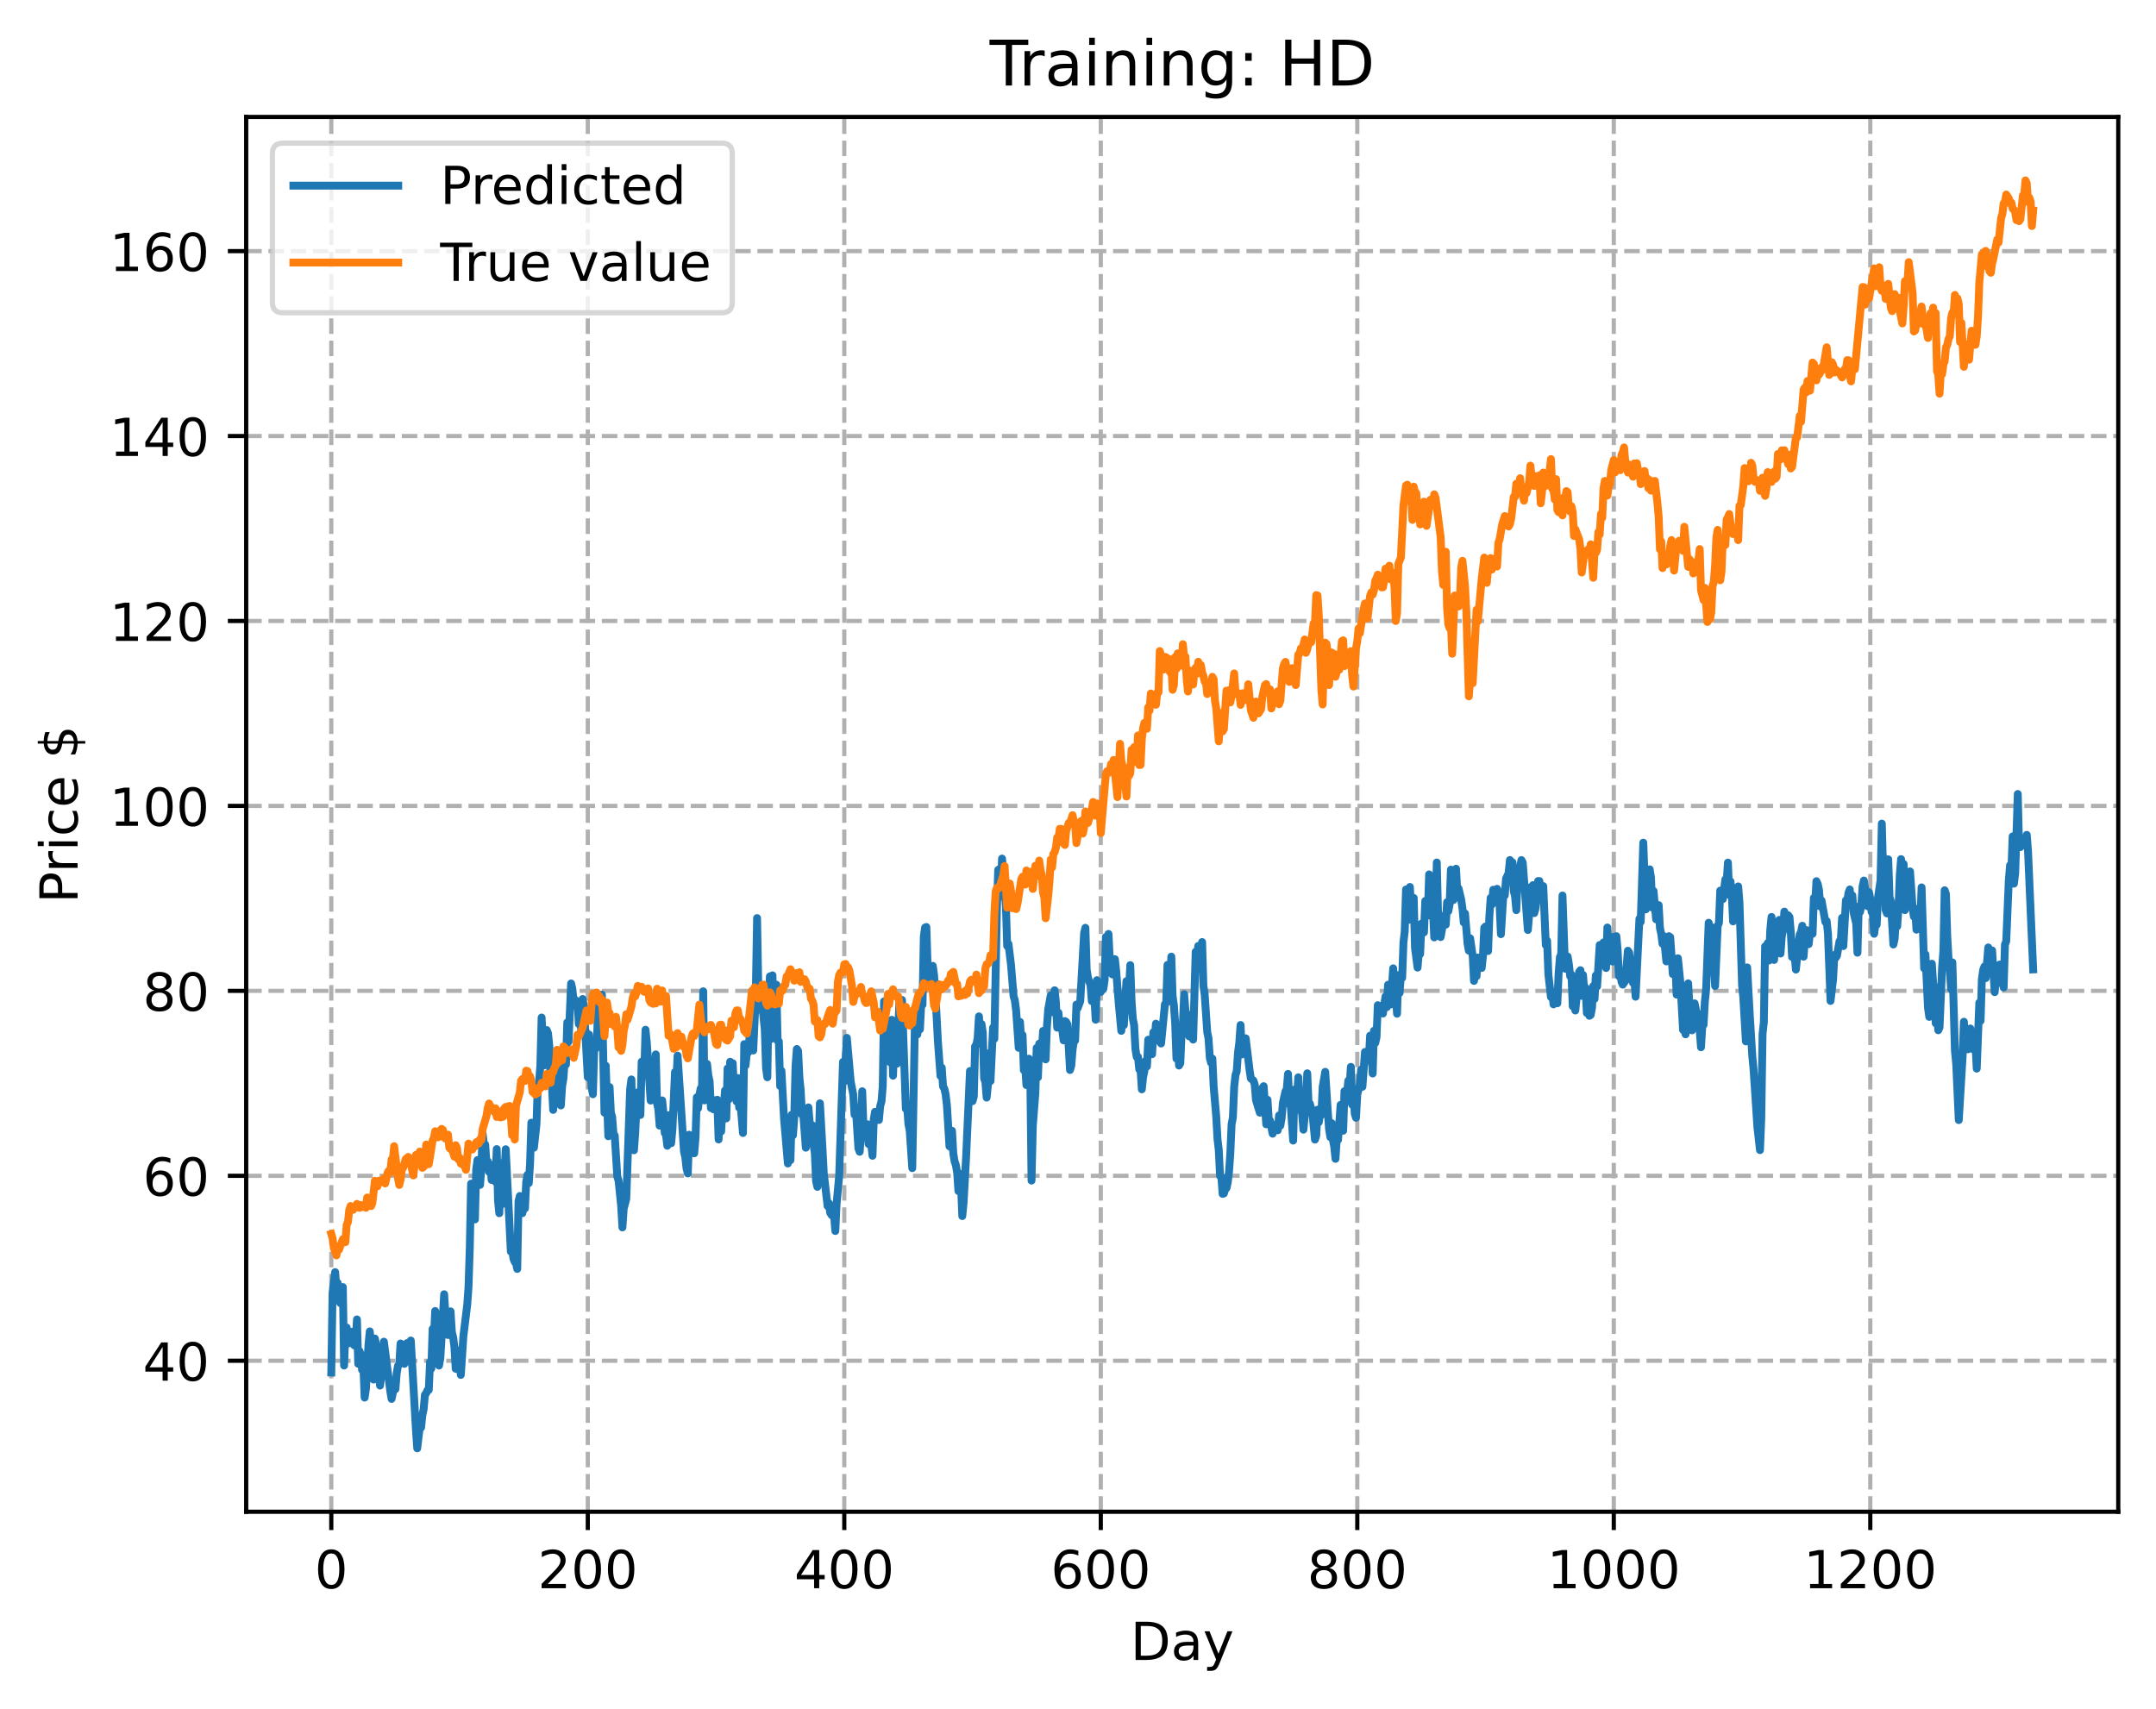 <?xml version="1.0" encoding="utf-8" standalone="no"?>
<!DOCTYPE svg PUBLIC "-//W3C//DTD SVG 1.1//EN"
  "http://www.w3.org/Graphics/SVG/1.1/DTD/svg11.dtd">
<!-- Created with matplotlib (https://matplotlib.org/) -->
<svg height="325.986pt" version="1.1" viewBox="0 0 411.286 325.986" width="411.286pt" xmlns="http://www.w3.org/2000/svg" xmlns:xlink="http://www.w3.org/1999/xlink">
 <defs>
  <style type="text/css">
*{stroke-linecap:butt;stroke-linejoin:round;}
  </style>
 </defs>
 <g id="figure_1">
  <g id="patch_1">
   <path d="M 0 325.986 
L 411.286 325.986 
L 411.286 0 
L 0 0 
z
" style="fill:#ffffff;"/>
  </g>
  <g id="axes_1">
   <g id="patch_2">
    <path d="M 46.966 288.43 
L 404.086 288.43 
L 404.086 22.318 
L 46.966 22.318 
z
" style="fill:#ffffff;"/>
   </g>
   <g id="matplotlib.axis_1">
    <g id="xtick_1">
     <g id="line2d_1">
      <path clip-path="url(#p37fdc24df9)" d="M 63.198 288.43 
L 63.198 22.318 
" style="fill:none;stroke:#b0b0b0;stroke-dasharray:2.96,1.28;stroke-dashoffset:0;stroke-width:0.8;"/>
     </g>
     <g id="line2d_2">
      <defs>
       <path d="M 0 0 
L 0 3.5 
" id="m55f902eece" style="stroke:#000000;stroke-width:0.8;"/>
      </defs>
      <g>
       <use style="stroke:#000000;stroke-width:0.8;" x="63.198" xlink:href="#m55f902eece" y="288.43"/>
      </g>
     </g>
     <g id="text_1">
      <!-- 0 -->
      <defs>
       <path d="M 31.781 66.406 
Q 24.172 66.406 20.328 58.906 
Q 16.5 51.422 16.5 36.375 
Q 16.5 21.391 20.328 13.891 
Q 24.172 6.391 31.781 6.391 
Q 39.453 6.391 43.281 13.891 
Q 47.125 21.391 47.125 36.375 
Q 47.125 51.422 43.281 58.906 
Q 39.453 66.406 31.781 66.406 
z
M 31.781 74.219 
Q 44.047 74.219 50.516 64.516 
Q 56.984 54.828 56.984 36.375 
Q 56.984 17.969 50.516 8.266 
Q 44.047 -1.422 31.781 -1.422 
Q 19.531 -1.422 13.062 8.266 
Q 6.594 17.969 6.594 36.375 
Q 6.594 54.828 13.062 64.516 
Q 19.531 74.219 31.781 74.219 
z
" id="DejaVuSans-48"/>
      </defs>
      <g transform="translate(60.017 303.029)scale(0.1 -0.1)">
       <use xlink:href="#DejaVuSans-48"/>
      </g>
     </g>
    </g>
    <g id="xtick_2">
     <g id="line2d_3">
      <path clip-path="url(#p37fdc24df9)" d="M 112.129 288.43 
L 112.129 22.318 
" style="fill:none;stroke:#b0b0b0;stroke-dasharray:2.96,1.28;stroke-dashoffset:0;stroke-width:0.8;"/>
     </g>
     <g id="line2d_4">
      <g>
       <use style="stroke:#000000;stroke-width:0.8;" x="112.129" xlink:href="#m55f902eece" y="288.43"/>
      </g>
     </g>
     <g id="text_2">
      <!-- 200 -->
      <defs>
       <path d="M 19.188 8.297 
L 53.609 8.297 
L 53.609 0 
L 7.328 0 
L 7.328 8.297 
Q 12.938 14.109 22.625 23.891 
Q 32.328 33.688 34.812 36.531 
Q 39.547 41.844 41.422 45.531 
Q 43.312 49.219 43.312 52.781 
Q 43.312 58.594 39.234 62.25 
Q 35.156 65.922 28.609 65.922 
Q 23.969 65.922 18.812 64.312 
Q 13.672 62.703 7.812 59.422 
L 7.812 69.391 
Q 13.766 71.781 18.938 73 
Q 24.125 74.219 28.422 74.219 
Q 39.75 74.219 46.484 68.547 
Q 53.219 62.891 53.219 53.422 
Q 53.219 48.922 51.531 44.891 
Q 49.859 40.875 45.406 35.406 
Q 44.188 33.984 37.641 27.219 
Q 31.109 20.453 19.188 8.297 
z
" id="DejaVuSans-50"/>
      </defs>
      <g transform="translate(102.585 303.029)scale(0.1 -0.1)">
       <use xlink:href="#DejaVuSans-50"/>
       <use x="63.623" xlink:href="#DejaVuSans-48"/>
       <use x="127.246" xlink:href="#DejaVuSans-48"/>
      </g>
     </g>
    </g>
    <g id="xtick_3">
     <g id="line2d_5">
      <path clip-path="url(#p37fdc24df9)" d="M 161.06 288.43 
L 161.06 22.318 
" style="fill:none;stroke:#b0b0b0;stroke-dasharray:2.96,1.28;stroke-dashoffset:0;stroke-width:0.8;"/>
     </g>
     <g id="line2d_6">
      <g>
       <use style="stroke:#000000;stroke-width:0.8;" x="161.06" xlink:href="#m55f902eece" y="288.43"/>
      </g>
     </g>
     <g id="text_3">
      <!-- 400 -->
      <defs>
       <path d="M 37.797 64.312 
L 12.891 25.391 
L 37.797 25.391 
z
M 35.203 72.906 
L 47.609 72.906 
L 47.609 25.391 
L 58.016 25.391 
L 58.016 17.188 
L 47.609 17.188 
L 47.609 0 
L 37.797 0 
L 37.797 17.188 
L 4.891 17.188 
L 4.891 26.703 
z
" id="DejaVuSans-52"/>
      </defs>
      <g transform="translate(151.516 303.029)scale(0.1 -0.1)">
       <use xlink:href="#DejaVuSans-52"/>
       <use x="63.623" xlink:href="#DejaVuSans-48"/>
       <use x="127.246" xlink:href="#DejaVuSans-48"/>
      </g>
     </g>
    </g>
    <g id="xtick_4">
     <g id="line2d_7">
      <path clip-path="url(#p37fdc24df9)" d="M 209.99 288.43 
L 209.99 22.318 
" style="fill:none;stroke:#b0b0b0;stroke-dasharray:2.96,1.28;stroke-dashoffset:0;stroke-width:0.8;"/>
     </g>
     <g id="line2d_8">
      <g>
       <use style="stroke:#000000;stroke-width:0.8;" x="209.99" xlink:href="#m55f902eece" y="288.43"/>
      </g>
     </g>
     <g id="text_4">
      <!-- 600 -->
      <defs>
       <path d="M 33.016 40.375 
Q 26.375 40.375 22.484 35.828 
Q 18.609 31.297 18.609 23.391 
Q 18.609 15.531 22.484 10.953 
Q 26.375 6.391 33.016 6.391 
Q 39.656 6.391 43.531 10.953 
Q 47.406 15.531 47.406 23.391 
Q 47.406 31.297 43.531 35.828 
Q 39.656 40.375 33.016 40.375 
z
M 52.594 71.297 
L 52.594 62.312 
Q 48.875 64.062 45.094 64.984 
Q 41.312 65.922 37.594 65.922 
Q 27.828 65.922 22.672 59.328 
Q 17.531 52.734 16.797 39.406 
Q 19.672 43.656 24.016 45.922 
Q 28.375 48.188 33.594 48.188 
Q 44.578 48.188 50.953 41.516 
Q 57.328 34.859 57.328 23.391 
Q 57.328 12.156 50.688 5.359 
Q 44.047 -1.422 33.016 -1.422 
Q 20.359 -1.422 13.672 8.266 
Q 6.984 17.969 6.984 36.375 
Q 6.984 53.656 15.188 63.938 
Q 23.391 74.219 37.203 74.219 
Q 40.922 74.219 44.703 73.484 
Q 48.484 72.75 52.594 71.297 
z
" id="DejaVuSans-54"/>
      </defs>
      <g transform="translate(200.446 303.029)scale(0.1 -0.1)">
       <use xlink:href="#DejaVuSans-54"/>
       <use x="63.623" xlink:href="#DejaVuSans-48"/>
       <use x="127.246" xlink:href="#DejaVuSans-48"/>
      </g>
     </g>
    </g>
    <g id="xtick_5">
     <g id="line2d_9">
      <path clip-path="url(#p37fdc24df9)" d="M 258.921 288.43 
L 258.921 22.318 
" style="fill:none;stroke:#b0b0b0;stroke-dasharray:2.96,1.28;stroke-dashoffset:0;stroke-width:0.8;"/>
     </g>
     <g id="line2d_10">
      <g>
       <use style="stroke:#000000;stroke-width:0.8;" x="258.921" xlink:href="#m55f902eece" y="288.43"/>
      </g>
     </g>
     <g id="text_5">
      <!-- 800 -->
      <defs>
       <path d="M 31.781 34.625 
Q 24.75 34.625 20.719 30.859 
Q 16.703 27.094 16.703 20.516 
Q 16.703 13.922 20.719 10.156 
Q 24.75 6.391 31.781 6.391 
Q 38.812 6.391 42.859 10.172 
Q 46.922 13.969 46.922 20.516 
Q 46.922 27.094 42.891 30.859 
Q 38.875 34.625 31.781 34.625 
z
M 21.922 38.812 
Q 15.578 40.375 12.031 44.719 
Q 8.5 49.078 8.5 55.328 
Q 8.5 64.062 14.719 69.141 
Q 20.953 74.219 31.781 74.219 
Q 42.672 74.219 48.875 69.141 
Q 55.078 64.062 55.078 55.328 
Q 55.078 49.078 51.531 44.719 
Q 48 40.375 41.703 38.812 
Q 48.828 37.156 52.797 32.312 
Q 56.781 27.484 56.781 20.516 
Q 56.781 9.906 50.312 4.234 
Q 43.844 -1.422 31.781 -1.422 
Q 19.734 -1.422 13.25 4.234 
Q 6.781 9.906 6.781 20.516 
Q 6.781 27.484 10.781 32.312 
Q 14.797 37.156 21.922 38.812 
z
M 18.312 54.391 
Q 18.312 48.734 21.844 45.562 
Q 25.391 42.391 31.781 42.391 
Q 38.141 42.391 41.719 45.562 
Q 45.312 48.734 45.312 54.391 
Q 45.312 60.062 41.719 63.234 
Q 38.141 66.406 31.781 66.406 
Q 25.391 66.406 21.844 63.234 
Q 18.312 60.062 18.312 54.391 
z
" id="DejaVuSans-56"/>
      </defs>
      <g transform="translate(249.377 303.029)scale(0.1 -0.1)">
       <use xlink:href="#DejaVuSans-56"/>
       <use x="63.623" xlink:href="#DejaVuSans-48"/>
       <use x="127.246" xlink:href="#DejaVuSans-48"/>
      </g>
     </g>
    </g>
    <g id="xtick_6">
     <g id="line2d_11">
      <path clip-path="url(#p37fdc24df9)" d="M 307.851 288.43 
L 307.851 22.318 
" style="fill:none;stroke:#b0b0b0;stroke-dasharray:2.96,1.28;stroke-dashoffset:0;stroke-width:0.8;"/>
     </g>
     <g id="line2d_12">
      <g>
       <use style="stroke:#000000;stroke-width:0.8;" x="307.851" xlink:href="#m55f902eece" y="288.43"/>
      </g>
     </g>
     <g id="text_6">
      <!-- 1000 -->
      <defs>
       <path d="M 12.406 8.297 
L 28.516 8.297 
L 28.516 63.922 
L 10.984 60.406 
L 10.984 69.391 
L 28.422 72.906 
L 38.281 72.906 
L 38.281 8.297 
L 54.391 8.297 
L 54.391 0 
L 12.406 0 
z
" id="DejaVuSans-49"/>
      </defs>
      <g transform="translate(295.126 303.029)scale(0.1 -0.1)">
       <use xlink:href="#DejaVuSans-49"/>
       <use x="63.623" xlink:href="#DejaVuSans-48"/>
       <use x="127.246" xlink:href="#DejaVuSans-48"/>
       <use x="190.869" xlink:href="#DejaVuSans-48"/>
      </g>
     </g>
    </g>
    <g id="xtick_7">
     <g id="line2d_13">
      <path clip-path="url(#p37fdc24df9)" d="M 356.782 288.43 
L 356.782 22.318 
" style="fill:none;stroke:#b0b0b0;stroke-dasharray:2.96,1.28;stroke-dashoffset:0;stroke-width:0.8;"/>
     </g>
     <g id="line2d_14">
      <g>
       <use style="stroke:#000000;stroke-width:0.8;" x="356.782" xlink:href="#m55f902eece" y="288.43"/>
      </g>
     </g>
     <g id="text_7">
      <!-- 1200 -->
      <g transform="translate(344.057 303.029)scale(0.1 -0.1)">
       <use xlink:href="#DejaVuSans-49"/>
       <use x="63.623" xlink:href="#DejaVuSans-50"/>
       <use x="127.246" xlink:href="#DejaVuSans-48"/>
       <use x="190.869" xlink:href="#DejaVuSans-48"/>
      </g>
     </g>
    </g>
    <g id="text_8">
     <!-- Day -->
     <defs>
      <path d="M 19.672 64.797 
L 19.672 8.109 
L 31.594 8.109 
Q 46.688 8.109 53.688 14.938 
Q 60.688 21.781 60.688 36.531 
Q 60.688 51.172 53.688 57.984 
Q 46.688 64.797 31.594 64.797 
z
M 9.812 72.906 
L 30.078 72.906 
Q 51.266 72.906 61.172 64.094 
Q 71.094 55.281 71.094 36.531 
Q 71.094 17.672 61.125 8.828 
Q 51.172 0 30.078 0 
L 9.812 0 
z
" id="DejaVuSans-68"/>
      <path d="M 34.281 27.484 
Q 23.391 27.484 19.188 25 
Q 14.984 22.516 14.984 16.5 
Q 14.984 11.719 18.141 8.906 
Q 21.297 6.109 26.703 6.109 
Q 34.188 6.109 38.703 11.406 
Q 43.219 16.703 43.219 25.484 
L 43.219 27.484 
z
M 52.203 31.203 
L 52.203 0 
L 43.219 0 
L 43.219 8.297 
Q 40.141 3.328 35.547 0.953 
Q 30.953 -1.422 24.312 -1.422 
Q 15.922 -1.422 10.953 3.297 
Q 6 8.016 6 15.922 
Q 6 25.141 12.172 29.828 
Q 18.359 34.516 30.609 34.516 
L 43.219 34.516 
L 43.219 35.406 
Q 43.219 41.609 39.141 45 
Q 35.062 48.391 27.688 48.391 
Q 23 48.391 18.547 47.266 
Q 14.109 46.141 10.016 43.891 
L 10.016 52.203 
Q 14.938 54.109 19.578 55.047 
Q 24.219 56 28.609 56 
Q 40.484 56 46.344 49.844 
Q 52.203 43.703 52.203 31.203 
z
" id="DejaVuSans-97"/>
      <path d="M 32.172 -5.078 
Q 28.375 -14.844 24.75 -17.812 
Q 21.141 -20.797 15.094 -20.797 
L 7.906 -20.797 
L 7.906 -13.281 
L 13.188 -13.281 
Q 16.891 -13.281 18.938 -11.516 
Q 21 -9.766 23.484 -3.219 
L 25.094 0.875 
L 2.984 54.688 
L 12.5 54.688 
L 29.594 11.922 
L 46.688 54.688 
L 56.203 54.688 
z
" id="DejaVuSans-121"/>
     </defs>
     <g transform="translate(215.652 316.707)scale(0.1 -0.1)">
      <use xlink:href="#DejaVuSans-68"/>
      <use x="77.002" xlink:href="#DejaVuSans-97"/>
      <use x="138.281" xlink:href="#DejaVuSans-121"/>
     </g>
    </g>
   </g>
   <g id="matplotlib.axis_2">
    <g id="ytick_1">
     <g id="line2d_15">
      <path clip-path="url(#p37fdc24df9)" d="M 46.966 259.619 
L 404.086 259.619 
" style="fill:none;stroke:#b0b0b0;stroke-dasharray:2.96,1.28;stroke-dashoffset:0;stroke-width:0.8;"/>
     </g>
     <g id="line2d_16">
      <defs>
       <path d="M 0 0 
L -3.5 0 
" id="mf92a1816c4" style="stroke:#000000;stroke-width:0.8;"/>
      </defs>
      <g>
       <use style="stroke:#000000;stroke-width:0.8;" x="46.966" xlink:href="#mf92a1816c4" y="259.619"/>
      </g>
     </g>
     <g id="text_9">
      <!-- 40 -->
      <g transform="translate(27.241 263.418)scale(0.1 -0.1)">
       <use xlink:href="#DejaVuSans-52"/>
       <use x="63.623" xlink:href="#DejaVuSans-48"/>
      </g>
     </g>
    </g>
    <g id="ytick_2">
     <g id="line2d_17">
      <path clip-path="url(#p37fdc24df9)" d="M 46.966 224.334 
L 404.086 224.334 
" style="fill:none;stroke:#b0b0b0;stroke-dasharray:2.96,1.28;stroke-dashoffset:0;stroke-width:0.8;"/>
     </g>
     <g id="line2d_18">
      <g>
       <use style="stroke:#000000;stroke-width:0.8;" x="46.966" xlink:href="#mf92a1816c4" y="224.334"/>
      </g>
     </g>
     <g id="text_10">
      <!-- 60 -->
      <g transform="translate(27.241 228.133)scale(0.1 -0.1)">
       <use xlink:href="#DejaVuSans-54"/>
       <use x="63.623" xlink:href="#DejaVuSans-48"/>
      </g>
     </g>
    </g>
    <g id="ytick_3">
     <g id="line2d_19">
      <path clip-path="url(#p37fdc24df9)" d="M 46.966 189.049 
L 404.086 189.049 
" style="fill:none;stroke:#b0b0b0;stroke-dasharray:2.96,1.28;stroke-dashoffset:0;stroke-width:0.8;"/>
     </g>
     <g id="line2d_20">
      <g>
       <use style="stroke:#000000;stroke-width:0.8;" x="46.966" xlink:href="#mf92a1816c4" y="189.049"/>
      </g>
     </g>
     <g id="text_11">
      <!-- 80 -->
      <g transform="translate(27.241 192.849)scale(0.1 -0.1)">
       <use xlink:href="#DejaVuSans-56"/>
       <use x="63.623" xlink:href="#DejaVuSans-48"/>
      </g>
     </g>
    </g>
    <g id="ytick_4">
     <g id="line2d_21">
      <path clip-path="url(#p37fdc24df9)" d="M 46.966 153.765 
L 404.086 153.765 
" style="fill:none;stroke:#b0b0b0;stroke-dasharray:2.96,1.28;stroke-dashoffset:0;stroke-width:0.8;"/>
     </g>
     <g id="line2d_22">
      <g>
       <use style="stroke:#000000;stroke-width:0.8;" x="46.966" xlink:href="#mf92a1816c4" y="153.765"/>
      </g>
     </g>
     <g id="text_12">
      <!-- 100 -->
      <g transform="translate(20.878 157.564)scale(0.1 -0.1)">
       <use xlink:href="#DejaVuSans-49"/>
       <use x="63.623" xlink:href="#DejaVuSans-48"/>
       <use x="127.246" xlink:href="#DejaVuSans-48"/>
      </g>
     </g>
    </g>
    <g id="ytick_5">
     <g id="line2d_23">
      <path clip-path="url(#p37fdc24df9)" d="M 46.966 118.48 
L 404.086 118.48 
" style="fill:none;stroke:#b0b0b0;stroke-dasharray:2.96,1.28;stroke-dashoffset:0;stroke-width:0.8;"/>
     </g>
     <g id="line2d_24">
      <g>
       <use style="stroke:#000000;stroke-width:0.8;" x="46.966" xlink:href="#mf92a1816c4" y="118.48"/>
      </g>
     </g>
     <g id="text_13">
      <!-- 120 -->
      <g transform="translate(20.878 122.279)scale(0.1 -0.1)">
       <use xlink:href="#DejaVuSans-49"/>
       <use x="63.623" xlink:href="#DejaVuSans-50"/>
       <use x="127.246" xlink:href="#DejaVuSans-48"/>
      </g>
     </g>
    </g>
    <g id="ytick_6">
     <g id="line2d_25">
      <path clip-path="url(#p37fdc24df9)" d="M 46.966 83.195 
L 404.086 83.195 
" style="fill:none;stroke:#b0b0b0;stroke-dasharray:2.96,1.28;stroke-dashoffset:0;stroke-width:0.8;"/>
     </g>
     <g id="line2d_26">
      <g>
       <use style="stroke:#000000;stroke-width:0.8;" x="46.966" xlink:href="#mf92a1816c4" y="83.195"/>
      </g>
     </g>
     <g id="text_14">
      <!-- 140 -->
      <g transform="translate(20.878 86.994)scale(0.1 -0.1)">
       <use xlink:href="#DejaVuSans-49"/>
       <use x="63.623" xlink:href="#DejaVuSans-52"/>
       <use x="127.246" xlink:href="#DejaVuSans-48"/>
      </g>
     </g>
    </g>
    <g id="ytick_7">
     <g id="line2d_27">
      <path clip-path="url(#p37fdc24df9)" d="M 46.966 47.911 
L 404.086 47.911 
" style="fill:none;stroke:#b0b0b0;stroke-dasharray:2.96,1.28;stroke-dashoffset:0;stroke-width:0.8;"/>
     </g>
     <g id="line2d_28">
      <g>
       <use style="stroke:#000000;stroke-width:0.8;" x="46.966" xlink:href="#mf92a1816c4" y="47.911"/>
      </g>
     </g>
     <g id="text_15">
      <!-- 160 -->
      <g transform="translate(20.878 51.71)scale(0.1 -0.1)">
       <use xlink:href="#DejaVuSans-49"/>
       <use x="63.623" xlink:href="#DejaVuSans-54"/>
       <use x="127.246" xlink:href="#DejaVuSans-48"/>
      </g>
     </g>
    </g>
    <g id="text_16">
     <!-- Price $ -->
     <defs>
      <path d="M 19.672 64.797 
L 19.672 37.406 
L 32.078 37.406 
Q 38.969 37.406 42.719 40.969 
Q 46.484 44.531 46.484 51.125 
Q 46.484 57.672 42.719 61.234 
Q 38.969 64.797 32.078 64.797 
z
M 9.812 72.906 
L 32.078 72.906 
Q 44.344 72.906 50.609 67.359 
Q 56.891 61.812 56.891 51.125 
Q 56.891 40.328 50.609 34.812 
Q 44.344 29.297 32.078 29.297 
L 19.672 29.297 
L 19.672 0 
L 9.812 0 
z
" id="DejaVuSans-80"/>
      <path d="M 41.109 46.297 
Q 39.594 47.172 37.812 47.578 
Q 36.031 48 33.891 48 
Q 26.266 48 22.188 43.047 
Q 18.109 38.094 18.109 28.812 
L 18.109 0 
L 9.078 0 
L 9.078 54.688 
L 18.109 54.688 
L 18.109 46.188 
Q 20.953 51.172 25.484 53.578 
Q 30.031 56 36.531 56 
Q 37.453 56 38.578 55.875 
Q 39.703 55.766 41.062 55.516 
z
" id="DejaVuSans-114"/>
      <path d="M 9.422 54.688 
L 18.406 54.688 
L 18.406 0 
L 9.422 0 
z
M 9.422 75.984 
L 18.406 75.984 
L 18.406 64.594 
L 9.422 64.594 
z
" id="DejaVuSans-105"/>
      <path d="M 48.781 52.594 
L 48.781 44.188 
Q 44.969 46.297 41.141 47.344 
Q 37.312 48.391 33.406 48.391 
Q 24.656 48.391 19.812 42.844 
Q 14.984 37.312 14.984 27.297 
Q 14.984 17.281 19.812 11.734 
Q 24.656 6.203 33.406 6.203 
Q 37.312 6.203 41.141 7.25 
Q 44.969 8.297 48.781 10.406 
L 48.781 2.094 
Q 45.016 0.344 40.984 -0.531 
Q 36.969 -1.422 32.422 -1.422 
Q 20.062 -1.422 12.781 6.344 
Q 5.516 14.109 5.516 27.297 
Q 5.516 40.672 12.859 48.328 
Q 20.219 56 33.016 56 
Q 37.156 56 41.109 55.141 
Q 45.062 54.297 48.781 52.594 
z
" id="DejaVuSans-99"/>
      <path d="M 56.203 29.594 
L 56.203 25.203 
L 14.891 25.203 
Q 15.484 15.922 20.484 11.062 
Q 25.484 6.203 34.422 6.203 
Q 39.594 6.203 44.453 7.469 
Q 49.312 8.734 54.109 11.281 
L 54.109 2.781 
Q 49.266 0.734 44.188 -0.344 
Q 39.109 -1.422 33.891 -1.422 
Q 20.797 -1.422 13.156 6.188 
Q 5.516 13.812 5.516 26.812 
Q 5.516 40.234 12.766 48.109 
Q 20.016 56 32.328 56 
Q 43.359 56 49.781 48.891 
Q 56.203 41.797 56.203 29.594 
z
M 47.219 32.234 
Q 47.125 39.594 43.094 43.984 
Q 39.062 48.391 32.422 48.391 
Q 24.906 48.391 20.391 44.141 
Q 15.875 39.891 15.188 32.172 
z
" id="DejaVuSans-101"/>
      <path id="DejaVuSans-32"/>
      <path d="M 33.797 -14.703 
L 28.906 -14.703 
L 28.859 0 
Q 23.734 0.094 18.609 1.188 
Q 13.484 2.297 8.297 4.5 
L 8.297 13.281 
Q 13.281 10.156 18.375 8.562 
Q 23.484 6.984 28.906 6.938 
L 28.906 29.203 
Q 18.109 30.953 13.203 35.156 
Q 8.297 39.359 8.297 46.688 
Q 8.297 54.641 13.625 59.219 
Q 18.953 63.812 28.906 64.5 
L 28.906 75.984 
L 33.797 75.984 
L 33.797 64.656 
Q 38.328 64.453 42.578 63.688 
Q 46.828 62.938 50.875 61.625 
L 50.875 53.078 
Q 46.828 55.125 42.547 56.25 
Q 38.281 57.375 33.797 57.562 
L 33.797 36.719 
Q 44.875 35.016 50.094 30.609 
Q 55.328 26.219 55.328 18.609 
Q 55.328 10.359 49.781 5.594 
Q 44.234 0.828 33.797 0.094 
z
M 28.906 37.594 
L 28.906 57.625 
Q 23.25 56.984 20.266 54.391 
Q 17.281 51.812 17.281 47.516 
Q 17.281 43.312 20.031 40.969 
Q 22.797 38.625 28.906 37.594 
z
M 33.797 28.219 
L 33.797 7.078 
Q 39.984 7.906 43.141 10.594 
Q 46.297 13.281 46.297 17.672 
Q 46.297 21.969 43.281 24.5 
Q 40.281 27.047 33.797 28.219 
z
" id="DejaVuSans-36"/>
     </defs>
     <g transform="translate(14.798 172.342)rotate(-90)scale(0.1 -0.1)">
      <use xlink:href="#DejaVuSans-80"/>
      <use x="58.553" xlink:href="#DejaVuSans-114"/>
      <use x="99.666" xlink:href="#DejaVuSans-105"/>
      <use x="127.449" xlink:href="#DejaVuSans-99"/>
      <use x="182.43" xlink:href="#DejaVuSans-101"/>
      <use x="243.953" xlink:href="#DejaVuSans-32"/>
      <use x="275.74" xlink:href="#DejaVuSans-36"/>
     </g>
    </g>
   </g>
   <g id="line2d_29">
    <path clip-path="url(#p37fdc24df9)" d="M 63.198 261.866 
L 63.443 246.68 
L 63.932 242.711 
L 64.177 245.934 
L 64.422 244.782 
L 64.666 247.868 
L 64.911 248.613 
L 65.4 245.563 
L 65.645 260.538 
L 65.89 253.632 
L 66.134 253.29 
L 66.379 256.339 
L 66.623 255.948 
L 67.113 254.086 
L 67.357 256.446 
L 67.602 256.702 
L 67.847 256.082 
L 68.091 251.737 
L 68.336 260.202 
L 68.581 257.768 
L 68.825 258.477 
L 69.07 261.366 
L 69.315 260.573 
L 69.559 266.653 
L 69.804 265.018 
L 70.293 256.556 
L 70.538 254.017 
L 70.783 256.433 
L 71.027 257.571 
L 71.272 263.216 
L 71.517 255.387 
L 71.761 256.664 
L 72.006 260.379 
L 72.251 261.44 
L 72.495 264.362 
L 72.74 262.39 
L 72.984 261.353 
L 73.229 255.986 
L 74.452 265.428 
L 74.697 266.905 
L 75.186 264.619 
L 75.431 265.043 
L 75.676 262.005 
L 75.92 260.58 
L 76.165 260.316 
L 76.41 256.332 
L 76.654 257.536 
L 76.899 259.352 
L 77.144 260.209 
L 77.388 256.979 
L 77.633 256.258 
L 77.878 259.25 
L 78.122 258.096 
L 78.367 255.763 
L 79.345 272.763 
L 79.59 276.334 
L 80.079 272.252 
L 80.324 272.378 
L 80.569 270.062 
L 80.813 268.882 
L 81.058 266.125 
L 81.303 265.819 
L 81.547 265.255 
L 81.792 265.202 
L 82.037 259.871 
L 82.281 261.129 
L 82.526 253.546 
L 82.771 255.425 
L 83.015 250.129 
L 83.26 251.823 
L 83.505 254.464 
L 83.749 260.544 
L 83.994 259.175 
L 84.483 251.148 
L 84.728 246.934 
L 84.972 250.825 
L 85.217 251.404 
L 85.462 254.717 
L 85.951 250.203 
L 86.196 254.152 
L 86.44 255.108 
L 86.685 256.994 
L 86.93 261.152 
L 87.174 261.21 
L 87.419 257.723 
L 87.664 258.943 
L 87.908 262.328 
L 88.398 254.927 
L 89.132 248.938 
L 89.376 245.547 
L 89.621 237.915 
L 89.866 225.833 
L 90.11 231.128 
L 90.355 232.37 
L 90.599 232.661 
L 90.844 223.133 
L 91.089 221.324 
L 91.333 222.842 
L 91.578 226.071 
L 91.823 222.868 
L 92.067 216.266 
L 92.312 218.431 
L 92.557 218.367 
L 92.801 221.906 
L 93.046 221.569 
L 93.291 223.59 
L 93.535 222.191 
L 93.78 225.129 
L 94.269 223.962 
L 94.514 225.47 
L 94.759 219.238 
L 95.003 229.051 
L 95.248 231.474 
L 95.493 221.917 
L 95.737 229.779 
L 95.982 222.783 
L 96.227 224.286 
L 96.471 219.267 
L 97.45 238.795 
L 97.694 238.26 
L 97.939 240.11 
L 98.184 240.75 
L 98.428 240.984 
L 98.673 242.107 
L 98.918 229.142 
L 99.162 228.19 
L 99.407 228.513 
L 99.652 231.472 
L 99.896 230.268 
L 100.141 230.572 
L 100.386 225.458 
L 100.63 224.129 
L 100.875 225.727 
L 101.12 221.976 
L 101.364 214.2 
L 101.609 217.978 
L 101.854 218.978 
L 102.343 214.486 
L 102.587 207.025 
L 102.832 206.311 
L 103.077 203.357 
L 103.321 194.136 
L 103.811 203.273 
L 104.055 197.53 
L 104.3 196.529 
L 104.545 197.158 
L 104.789 199.594 
L 105.034 205.081 
L 105.279 206.917 
L 105.523 211.76 
L 105.768 207.094 
L 106.013 207.75 
L 106.257 210.554 
L 106.502 202.917 
L 106.747 209.598 
L 106.991 210.917 
L 107.236 207.215 
L 107.481 205.784 
L 107.725 202.208 
L 107.97 203.102 
L 108.215 195.076 
L 108.459 198.747 
L 108.948 187.639 
L 109.193 188.722 
L 109.438 191.235 
L 109.682 190.722 
L 110.172 191.172 
L 110.416 195.385 
L 110.661 193.244 
L 110.906 197.362 
L 111.15 190.598 
L 111.395 192.144 
L 112.129 205.534 
L 112.374 197.381 
L 112.863 207.533 
L 113.108 208.777 
L 113.352 200.025 
L 113.597 200.127 
L 113.842 199.582 
L 114.086 192.312 
L 114.331 191.083 
L 114.575 193.692 
L 114.82 189.765 
L 115.309 212.296 
L 115.554 203.317 
L 116.043 216.787 
L 116.288 207.403 
L 116.533 212.289 
L 116.777 213.111 
L 117.022 216.292 
L 117.267 216.653 
L 117.756 224.463 
L 118.001 225.27 
L 118.49 230.051 
L 118.735 234.184 
L 118.979 230.606 
L 119.469 228.751 
L 120.203 207.854 
L 120.447 205.953 
L 120.692 215.609 
L 120.936 219.467 
L 121.181 216.123 
L 121.426 210.936 
L 121.67 208.413 
L 121.915 211.662 
L 122.16 212.737 
L 122.404 202.562 
L 122.649 203.358 
L 122.894 205.19 
L 123.138 196.468 
L 123.383 198.86 
L 124.117 209.982 
L 124.362 206.086 
L 124.606 206.095 
L 124.851 206.227 
L 125.096 201.172 
L 125.34 210.505 
L 125.585 211.588 
L 125.83 214.768 
L 126.319 209.95 
L 126.563 212.394 
L 126.808 216.174 
L 127.053 216.544 
L 127.297 218.602 
L 127.542 212.776 
L 127.787 213.428 
L 128.031 218.124 
L 128.276 215.441 
L 128.765 204.533 
L 129.01 206.75 
L 129.255 201.408 
L 130.478 219.71 
L 130.723 220.758 
L 130.967 222.933 
L 131.212 223.884 
L 131.457 216.5 
L 131.946 219.319 
L 132.191 219.245 
L 132.435 220.048 
L 132.68 217.021 
L 132.924 209.362 
L 133.169 211.467 
L 133.414 208.948 
L 133.658 207.685 
L 133.903 208.994 
L 134.148 189.133 
L 134.392 209.952 
L 134.637 208.411 
L 134.882 202.99 
L 135.126 205.214 
L 135.371 206.327 
L 135.616 211.404 
L 135.86 211.205 
L 136.105 211.656 
L 136.35 209.952 
L 136.839 209.833 
L 137.084 217.406 
L 137.328 211.291 
L 137.573 215.868 
L 137.818 211.466 
L 138.062 211.533 
L 138.307 208.054 
L 138.551 213.389 
L 138.796 203.862 
L 139.041 209.738 
L 139.285 202.575 
L 139.53 206.927 
L 139.775 202.84 
L 140.019 207.913 
L 140.264 207.013 
L 140.509 210.162 
L 140.753 205.683 
L 140.998 211.321 
L 141.243 210.434 
L 141.732 216.169 
L 141.977 199.21 
L 142.221 203.29 
L 142.466 200.948 
L 142.711 200.834 
L 142.955 198.31 
L 143.2 194.033 
L 143.445 195.382 
L 143.689 200.433 
L 144.178 189.697 
L 144.423 175.165 
L 144.668 189.254 
L 145.157 192.709 
L 145.402 191.681 
L 145.891 196.423 
L 146.136 203.831 
L 146.38 205.542 
L 146.625 190.62 
L 146.87 186.277 
L 147.114 198.226 
L 147.359 186.088 
L 147.604 196.888 
L 147.848 188.944 
L 148.093 187.863 
L 148.338 198.565 
L 148.582 198.711 
L 148.827 207.215 
L 149.072 204.303 
L 149.561 213.382 
L 150.295 221.987 
L 150.539 219.059 
L 150.784 221.366 
L 151.029 212.688 
L 151.273 216.601 
L 151.518 213.16 
L 151.763 203.323 
L 152.007 200.143 
L 152.252 200.511 
L 152.497 205.556 
L 152.741 207.981 
L 152.986 212.681 
L 153.231 212.562 
L 153.72 218.978 
L 154.209 211.28 
L 154.699 216.927 
L 154.943 214.676 
L 155.188 218.419 
L 155.433 219.981 
L 155.677 225.362 
L 155.922 226.446 
L 156.411 210.504 
L 156.9 219.126 
L 157.145 223.882 
L 157.879 230.122 
L 158.124 229.567 
L 158.368 231.377 
L 158.613 231.799 
L 158.858 231.989 
L 159.102 231.803 
L 159.347 234.871 
L 159.592 229.665 
L 160.081 224.396 
L 160.815 202.608 
L 161.06 206.318 
L 161.549 198.018 
L 162.283 206.36 
L 162.772 208.856 
L 163.017 212.689 
L 163.261 211.373 
L 163.751 219.112 
L 163.995 219.756 
L 164.24 216.557 
L 164.485 208.203 
L 164.729 215.579 
L 164.974 214.923 
L 165.219 216.568 
L 165.463 214.502 
L 165.708 218.295 
L 165.953 215.982 
L 166.442 220.512 
L 166.687 213.505 
L 166.931 212.122 
L 167.176 212.729 
L 167.421 212.612 
L 167.665 213.688 
L 167.91 211.033 
L 168.154 210.162 
L 168.399 207.235 
L 168.644 191.055 
L 168.888 199.692 
L 169.378 202.33 
L 169.622 200.487 
L 169.867 202.731 
L 170.112 194.573 
L 170.356 205.236 
L 170.601 197.532 
L 170.846 198.729 
L 171.09 202.957 
L 171.58 191.023 
L 171.824 195.733 
L 172.069 190.786 
L 172.803 211.564 
L 173.048 211.017 
L 173.292 214.476 
L 173.537 215.691 
L 174.026 222.878 
L 174.515 195.941 
L 174.76 195.961 
L 175.005 197.361 
L 175.249 192.216 
L 175.494 196.396 
L 175.739 191.448 
L 175.983 191.689 
L 176.228 178.716 
L 176.473 176.962 
L 176.717 176.868 
L 176.962 184.532 
L 177.207 186.967 
L 177.451 188.031 
L 177.696 185.074 
L 177.941 184.281 
L 178.185 186.039 
L 178.43 189.434 
L 178.919 198.682 
L 179.409 205.28 
L 179.653 203.7 
L 179.898 207.309 
L 180.142 207.682 
L 180.387 208.773 
L 180.632 210.833 
L 181.121 218.703 
L 181.366 218.857 
L 181.61 215.744 
L 181.855 220.072 
L 182.1 221.579 
L 182.344 222.291 
L 182.589 223.71 
L 182.834 227.249 
L 183.078 223.944 
L 183.323 226.138 
L 183.568 232.022 
L 183.812 229.548 
L 184.302 220.704 
L 185.036 204.34 
L 185.525 210.094 
L 185.77 209.176 
L 186.014 199.626 
L 186.259 199.321 
L 186.503 198.051 
L 186.748 193.919 
L 186.993 197.881 
L 187.237 195.368 
L 187.482 197.024 
L 187.727 205.756 
L 187.971 206.409 
L 188.216 209.415 
L 188.461 206.977 
L 188.705 200.948 
L 188.95 206.265 
L 189.439 196.065 
L 189.684 198.207 
L 190.173 173.493 
L 190.418 165.963 
L 190.663 165.81 
L 190.907 171.064 
L 191.152 163.812 
L 191.886 172.664 
L 192.13 180.488 
L 192.375 180.085 
L 192.864 184.078 
L 193.354 190.075 
L 193.598 190.885 
L 193.843 192.811 
L 194.332 199.922 
L 194.577 194.975 
L 194.822 198.711 
L 195.066 197.482 
L 195.311 204.182 
L 195.556 203.188 
L 195.8 207.031 
L 196.045 202.691 
L 196.29 201.99 
L 196.534 204.227 
L 196.779 225.25 
L 197.024 214.78 
L 197.513 208.51 
L 197.758 199.934 
L 198.002 205.548 
L 198.247 199.124 
L 198.736 200.373 
L 198.981 196.692 
L 199.225 198.071 
L 199.47 202.126 
L 199.715 195.87 
L 199.959 192.563 
L 200.449 189.895 
L 200.938 193.149 
L 201.183 188.936 
L 201.427 191.231 
L 201.672 196.072 
L 201.917 193.235 
L 202.161 195.877 
L 202.406 196.149 
L 202.651 196.611 
L 202.895 198.499 
L 203.14 194.816 
L 203.385 194.981 
L 203.629 195.451 
L 204.118 204.149 
L 204.363 203.324 
L 204.608 200.265 
L 204.852 198.651 
L 205.097 198.519 
L 205.342 191.664 
L 205.586 192.337 
L 206.076 190.996 
L 206.81 178.008 
L 207.054 177.019 
L 207.299 184.991 
L 207.544 186.538 
L 208.033 187.962 
L 208.278 191.017 
L 208.522 189.114 
L 208.767 190.371 
L 209.012 194.559 
L 209.256 187.012 
L 209.501 189.097 
L 209.746 187.498 
L 209.99 189.259 
L 210.235 188.674 
L 210.479 188.66 
L 210.724 186.994 
L 210.969 178.753 
L 211.213 180.5 
L 211.458 178.189 
L 211.703 183.04 
L 211.947 185.026 
L 212.192 185.911 
L 212.437 182.995 
L 212.681 182.997 
L 212.926 185.263 
L 213.415 191.469 
L 213.905 196.686 
L 214.149 192.552 
L 214.394 195.595 
L 214.883 187.19 
L 215.373 188.865 
L 215.617 184.138 
L 215.862 191.023 
L 216.106 194.379 
L 216.351 195.603 
L 216.596 200.146 
L 216.84 201.659 
L 217.085 201.637 
L 217.33 204.032 
L 217.574 204.108 
L 217.819 207.836 
L 218.064 205.502 
L 218.308 204.313 
L 218.553 202.388 
L 218.798 203.473 
L 219.042 198.367 
L 219.776 201.136 
L 220.021 196.94 
L 220.266 198.678 
L 220.51 195.311 
L 221 197.851 
L 221.244 198.126 
L 221.489 199.095 
L 222.223 191.61 
L 222.467 191.363 
L 222.712 184.092 
L 222.957 187.217 
L 223.201 188.065 
L 223.446 182.516 
L 223.691 190.076 
L 223.935 191.799 
L 224.18 195.292 
L 224.425 201.982 
L 224.669 198.771 
L 224.914 203.302 
L 225.159 202.868 
L 225.403 197.117 
L 225.648 195.549 
L 225.893 189.683 
L 226.137 192.773 
L 226.627 195.241 
L 226.871 197.75 
L 227.361 193.566 
L 227.605 198.347 
L 228.094 181.584 
L 228.339 183.047 
L 228.584 180.478 
L 228.828 183.04 
L 229.073 184.07 
L 229.318 179.736 
L 229.562 188.05 
L 229.807 189.737 
L 230.296 196.93 
L 230.541 198.108 
L 230.786 201.849 
L 231.03 202.775 
L 231.275 201.969 
L 231.52 207.307 
L 232.009 212.961 
L 232.254 217.342 
L 232.498 219.421 
L 232.743 224.373 
L 232.988 224.551 
L 233.232 227.787 
L 233.477 227.705 
L 233.722 226.896 
L 233.966 226.7 
L 234.211 225.601 
L 234.455 223.545 
L 234.7 220.068 
L 234.945 214.491 
L 235.189 213.235 
L 235.434 207.378 
L 235.679 205.152 
L 235.923 204.371 
L 236.168 200.79 
L 236.413 198.898 
L 236.657 195.559 
L 236.902 201.179 
L 237.147 199.037 
L 237.636 198.107 
L 238.37 204.142 
L 238.615 205.764 
L 239.104 206.153 
L 239.349 206.892 
L 239.593 209.873 
L 240.327 212.292 
L 240.572 211.811 
L 240.816 207.563 
L 241.061 207.236 
L 241.55 214.514 
L 241.795 209.825 
L 242.04 213.683 
L 242.284 213.816 
L 242.774 216.3 
L 243.018 215.122 
L 243.263 215.467 
L 243.508 214.518 
L 243.752 215.65 
L 243.997 212.818 
L 244.242 214.773 
L 244.486 213.333 
L 244.731 210.388 
L 245.22 208.215 
L 245.465 207.833 
L 245.709 204.896 
L 245.954 210.637 
L 246.199 210.574 
L 246.688 217.615 
L 246.933 207.885 
L 247.177 210.643 
L 247.422 209.646 
L 247.667 205.544 
L 247.911 211.514 
L 248.156 211.496 
L 248.401 212.564 
L 248.645 215.536 
L 249.135 210.279 
L 249.379 204.776 
L 249.624 210.635 
L 249.869 210.549 
L 250.358 212.324 
L 250.847 217.428 
L 251.092 216.658 
L 251.337 211.727 
L 251.581 214.123 
L 251.826 212.406 
L 252.07 212.735 
L 252.315 207.377 
L 252.804 204.5 
L 253.294 212.105 
L 253.538 215.448 
L 253.783 216.958 
L 254.028 214.279 
L 254.272 217.445 
L 254.517 218.74 
L 254.762 221.102 
L 255.006 217.333 
L 255.251 217.488 
L 255.74 210.796 
L 256.23 215.738 
L 256.474 208.179 
L 256.719 210.195 
L 256.964 208.586 
L 257.208 206.183 
L 257.453 207.38 
L 257.697 203.551 
L 257.942 210.764 
L 258.187 208.308 
L 258.431 212.492 
L 258.676 213.27 
L 258.921 208.815 
L 259.41 206.937 
L 259.655 204.074 
L 259.899 207.356 
L 260.389 200.703 
L 260.633 201.105 
L 260.878 202.316 
L 261.123 202.143 
L 261.367 197.593 
L 261.612 200.022 
L 261.857 204.824 
L 262.101 196.663 
L 262.346 198.992 
L 262.591 197.899 
L 262.835 191.784 
L 263.08 193.006 
L 263.569 191.876 
L 263.814 193.372 
L 264.303 190.106 
L 264.548 192.166 
L 264.792 187.882 
L 265.037 188.999 
L 265.282 191.655 
L 265.771 184.751 
L 266.016 190.342 
L 266.26 189.703 
L 266.505 193.409 
L 266.75 186.041 
L 266.994 189.454 
L 267.239 185.922 
L 267.484 186.579 
L 267.728 179.775 
L 267.973 177.681 
L 268.218 169.705 
L 268.462 171.801 
L 268.707 175.508 
L 268.952 169.227 
L 269.196 173.367 
L 269.441 174.338 
L 269.685 171.314 
L 269.93 180.872 
L 270.419 184.617 
L 270.664 181.693 
L 270.909 182.025 
L 271.153 176.234 
L 271.398 177.594 
L 271.643 177.898 
L 271.887 171.893 
L 272.132 174.742 
L 272.377 174.68 
L 272.621 166.83 
L 273.111 173.661 
L 273.355 173.607 
L 273.6 178.853 
L 273.845 176.633 
L 274.089 164.557 
L 274.334 174.831 
L 274.579 176.007 
L 274.823 178.786 
L 275.557 174.647 
L 275.802 176.424 
L 276.046 172.138 
L 276.291 173.839 
L 276.536 172.527 
L 276.78 165.924 
L 277.27 171.715 
L 277.759 165.752 
L 278.004 170.247 
L 278.248 169.532 
L 278.738 171.619 
L 278.982 173.279 
L 279.227 176.002 
L 279.472 174.278 
L 279.961 180.106 
L 280.206 181.386 
L 280.45 179.017 
L 280.94 182.459 
L 281.184 187.154 
L 281.429 185.163 
L 281.673 186.264 
L 281.918 182.693 
L 282.163 184.163 
L 282.407 183.272 
L 282.652 184.684 
L 282.897 182.382 
L 283.141 177.018 
L 283.386 176.767 
L 283.631 177.401 
L 283.875 181.452 
L 284.12 174.751 
L 284.365 171.306 
L 284.609 172.569 
L 284.854 169.756 
L 285.099 170.55 
L 285.343 170.717 
L 285.588 169.582 
L 285.833 170.157 
L 286.077 172.861 
L 286.322 178.236 
L 286.811 170.287 
L 287.056 170.845 
L 287.301 167.627 
L 287.79 166.599 
L 288.034 164.088 
L 288.279 164.407 
L 288.524 164.532 
L 288.768 169.983 
L 289.013 170.972 
L 289.258 173.65 
L 289.502 167.152 
L 289.747 168.738 
L 289.992 165.327 
L 290.236 164.101 
L 290.481 164.564 
L 291.46 177.439 
L 291.704 174.559 
L 291.949 169.283 
L 292.194 171.7 
L 292.438 168.872 
L 292.683 174.212 
L 292.928 173.283 
L 293.417 168.09 
L 293.661 168.095 
L 293.906 170.556 
L 294.151 170.682 
L 294.395 169.061 
L 294.885 180.315 
L 295.129 179.474 
L 295.374 185.935 
L 295.863 190.232 
L 296.108 189.252 
L 296.353 191.624 
L 296.597 189.83 
L 296.842 189.884 
L 297.087 191.417 
L 297.331 185.673 
L 297.576 182.577 
L 297.821 182.085 
L 298.065 170.86 
L 298.555 184.822 
L 298.799 184.686 
L 299.044 182.492 
L 299.289 183.994 
L 299.533 186.253 
L 299.778 185.978 
L 300.022 191.998 
L 300.267 189.15 
L 300.512 192.798 
L 301.246 185.414 
L 301.49 185.107 
L 301.735 190 
L 301.98 186.009 
L 302.224 189.011 
L 302.469 188.445 
L 302.714 193.285 
L 302.958 193.255 
L 303.203 193.813 
L 303.448 193.643 
L 303.692 192.293 
L 303.937 188.135 
L 304.182 190.586 
L 304.426 186.108 
L 304.671 188.217 
L 305.16 180.297 
L 305.405 181.893 
L 305.649 181.445 
L 305.894 179.814 
L 306.139 180.764 
L 306.383 184.689 
L 306.628 176.96 
L 306.873 180.961 
L 307.117 182.865 
L 307.362 178.974 
L 307.607 183.459 
L 307.851 178.715 
L 308.096 182.094 
L 308.341 178.61 
L 308.585 181.271 
L 308.83 186.235 
L 309.075 185.566 
L 309.319 187.314 
L 309.564 187.86 
L 310.053 187.158 
L 310.543 181.392 
L 310.787 181.751 
L 311.032 183.943 
L 311.277 184.751 
L 311.521 187.528 
L 311.766 186.643 
L 312.01 190.168 
L 312.744 175.289 
L 312.989 175.895 
L 313.478 160.774 
L 313.968 173.503 
L 314.212 168.442 
L 314.457 167.736 
L 314.702 165.862 
L 314.946 167.441 
L 315.191 173.165 
L 315.436 169.985 
L 315.925 175.409 
L 316.17 173.494 
L 316.414 172.69 
L 316.659 177.063 
L 316.904 178.173 
L 317.148 180.076 
L 317.393 178.617 
L 317.882 183.435 
L 318.127 182.581 
L 318.371 178.619 
L 318.616 178.798 
L 319.105 185.85 
L 319.35 183.447 
L 319.595 183.898 
L 319.839 189.771 
L 320.084 182.829 
L 320.573 187.667 
L 321.063 196.504 
L 321.307 196.28 
L 321.552 197.343 
L 321.797 193.997 
L 322.041 187.616 
L 322.286 192.077 
L 322.531 193.451 
L 322.775 196.584 
L 323.02 191.894 
L 323.265 191.434 
L 323.754 193.807 
L 323.998 193.48 
L 324.488 199.812 
L 324.732 195.797 
L 324.977 195.546 
L 325.222 191.138 
L 325.466 188.769 
L 325.956 176.054 
L 326.2 181.8 
L 326.445 176.846 
L 326.69 181.991 
L 326.934 182.847 
L 327.179 188.129 
L 327.668 176.652 
L 327.913 176.106 
L 328.158 169.92 
L 328.402 171.322 
L 328.647 171.558 
L 329.136 167.783 
L 329.381 168.204 
L 329.625 164.578 
L 329.87 170.745 
L 330.115 168.163 
L 330.359 170.591 
L 330.604 175.795 
L 330.849 170.944 
L 331.093 173.174 
L 331.583 169.122 
L 331.827 172.205 
L 332.317 187.897 
L 332.561 190.328 
L 333.051 198.696 
L 333.295 184.569 
L 333.785 193.512 
L 334.274 201.505 
L 334.519 204.072 
L 335.252 215.1 
L 335.742 219.432 
L 335.986 213.454 
L 336.231 197.265 
L 336.476 195.06 
L 336.72 180.561 
L 336.965 182.308 
L 337.21 179.943 
L 337.454 183.266 
L 337.699 177.48 
L 337.944 174.941 
L 338.188 181.681 
L 338.433 183.15 
L 338.678 179.439 
L 338.922 178.878 
L 339.167 181.511 
L 339.412 175.517 
L 339.656 181.933 
L 339.901 178.598 
L 340.146 177.57 
L 340.39 173.931 
L 340.635 177.113 
L 340.88 175.411 
L 341.124 174.633 
L 341.369 174.986 
L 341.613 177.77 
L 341.858 182.592 
L 342.103 179.807 
L 342.592 184.988 
L 343.081 180.057 
L 343.326 178.29 
L 343.571 177.812 
L 343.815 176.629 
L 344.06 182.535 
L 344.305 178.927 
L 344.549 177.451 
L 344.794 177.532 
L 345.039 180.132 
L 345.283 177.784 
L 345.528 177.793 
L 345.773 178.17 
L 346.017 171.304 
L 346.262 172.553 
L 346.507 168.123 
L 346.751 168.642 
L 346.996 169.807 
L 347.24 172.955 
L 347.485 171.81 
L 348.219 175.921 
L 348.464 175.727 
L 348.708 178.12 
L 349.198 190.973 
L 349.687 186.828 
L 349.932 182.204 
L 350.176 182.751 
L 350.421 182.367 
L 350.91 179.587 
L 351.155 179.555 
L 351.4 175.115 
L 351.644 180.51 
L 352.134 171.785 
L 352.378 172.055 
L 352.623 170.347 
L 352.868 169.705 
L 353.112 172.625 
L 353.357 170.834 
L 353.601 174.133 
L 354.091 176.182 
L 354.335 181.776 
L 354.58 172.948 
L 354.825 174.002 
L 355.069 172.765 
L 355.314 169.103 
L 355.559 168.003 
L 356.293 172.902 
L 356.537 170.213 
L 356.782 171.525 
L 357.027 173.98 
L 357.271 174.372 
L 357.516 178.162 
L 357.761 176.377 
L 358.005 176.447 
L 358.25 171.296 
L 358.739 167.96 
L 358.984 157.141 
L 359.228 166.434 
L 359.473 163.73 
L 359.718 173.618 
L 359.962 174.276 
L 360.207 163.952 
L 360.452 171.152 
L 360.696 171.927 
L 361.186 180.207 
L 361.43 179.131 
L 361.675 175.015 
L 361.92 176.734 
L 362.164 173.15 
L 362.409 166.948 
L 362.654 163.909 
L 362.898 167.177 
L 363.143 164.836 
L 363.388 173.648 
L 363.632 169.403 
L 363.877 167.752 
L 364.366 166.261 
L 364.856 173.233 
L 365.1 174.884 
L 365.345 173.368 
L 365.589 177.378 
L 365.834 176.36 
L 366.079 174.817 
L 366.323 176.189 
L 366.568 169.308 
L 367.057 184.75 
L 367.302 182.097 
L 367.791 192.294 
L 368.036 194.017 
L 368.525 183.871 
L 368.77 187.587 
L 369.015 188.522 
L 369.259 195.226 
L 369.504 192.781 
L 369.749 196.568 
L 369.993 196.038 
L 370.483 184.551 
L 370.727 181.371 
L 370.972 169.86 
L 371.216 170.577 
L 371.461 178.559 
L 371.706 182.841 
L 371.95 184.968 
L 372.195 188.723 
L 372.44 183.613 
L 372.929 200.433 
L 373.174 203.026 
L 373.663 213.707 
L 374.397 201.521 
L 374.642 194.942 
L 374.886 199.193 
L 375.131 197.879 
L 375.376 200.207 
L 375.865 196.229 
L 376.11 199.061 
L 376.354 200.176 
L 376.599 197.398 
L 376.844 199.304 
L 377.088 203.888 
L 377.577 191.312 
L 377.822 194.775 
L 378.067 186.819 
L 378.311 185.078 
L 378.556 184.403 
L 378.801 186.621 
L 379.29 180.768 
L 379.535 184.4 
L 379.779 181.278 
L 380.024 181.334 
L 380.513 189.296 
L 380.758 186.635 
L 381.003 187.651 
L 381.247 186.565 
L 381.492 184.023 
L 381.737 187.414 
L 381.981 184.831 
L 382.226 188.415 
L 382.471 180.201 
L 382.715 179.596 
L 383.204 167.982 
L 383.449 165.086 
L 383.694 166.146 
L 383.938 159.578 
L 384.183 168.597 
L 384.428 166.622 
L 384.917 151.488 
L 385.162 161.445 
L 385.406 161.62 
L 385.651 160.835 
L 385.896 161.269 
L 386.14 161.01 
L 386.385 161.025 
L 386.63 159.285 
L 386.874 162.38 
L 387.853 184.954 
L 387.853 184.954 
" style="fill:none;stroke:#1f77b4;stroke-linecap:square;stroke-width:1.5;"/>
   </g>
   <g id="line2d_30">
    <path clip-path="url(#p37fdc24df9)" d="M 63.198 235.431 
L 63.443 236.243 
L 63.688 238.13 
L 64.177 239.524 
L 64.422 237.936 
L 64.666 238.448 
L 65.4 236.419 
L 65.645 236.578 
L 65.89 237.001 
L 66.134 233.667 
L 66.379 233.155 
L 66.623 230.844 
L 66.868 230.103 
L 67.357 230.827 
L 67.602 230.262 
L 67.847 230.421 
L 68.091 229.697 
L 68.336 230.209 
L 68.581 230.456 
L 68.825 229.909 
L 69.07 230.297 
L 69.315 230.068 
L 69.559 229.997 
L 69.804 230.438 
L 70.049 228.48 
L 70.293 229.168 
L 70.538 229.098 
L 70.783 230.121 
L 71.027 229.539 
L 71.517 225.287 
L 71.761 226.257 
L 72.006 226.345 
L 72.251 225.269 
L 72.495 225.604 
L 72.74 225.357 
L 72.984 225.41 
L 73.229 224.828 
L 73.474 225.798 
L 73.963 223.681 
L 74.208 223.329 
L 74.452 223.752 
L 74.697 221.211 
L 74.942 221.264 
L 75.186 218.689 
L 75.92 224.793 
L 76.165 226.081 
L 76.41 225.11 
L 76.654 223.187 
L 76.899 222.817 
L 77.388 221.159 
L 77.878 220.735 
L 78.122 221.247 
L 78.367 222.076 
L 78.856 224.264 
L 79.345 220.347 
L 79.59 220.77 
L 80.079 219.712 
L 80.324 220.823 
L 80.569 222.817 
L 80.813 222.64 
L 81.058 222.288 
L 81.303 218.371 
L 81.547 221.741 
L 81.792 222.129 
L 82.526 217.595 
L 82.771 217.118 
L 83.015 215.831 
L 83.26 216.095 
L 83.505 216.995 
L 83.749 215.813 
L 83.994 216.854 
L 84.239 215.389 
L 84.483 215.548 
L 84.728 216.854 
L 84.972 217.242 
L 85.217 216.677 
L 85.462 216.483 
L 85.706 218.971 
L 85.951 219.236 
L 86.196 219.165 
L 86.685 220.7 
L 86.93 218.495 
L 87.174 219.041 
L 87.419 221.211 
L 87.664 220.859 
L 87.908 222.005 
L 88.153 221.564 
L 88.398 222.323 
L 88.642 222.446 
L 88.887 223.187 
L 89.376 218.195 
L 90.11 219.324 
L 90.355 218.653 
L 90.599 218.742 
L 90.844 217.948 
L 91.089 217.806 
L 91.333 218.195 
L 91.578 217.365 
L 91.823 217.524 
L 92.067 215.425 
L 92.801 212.937 
L 93.046 211.367 
L 93.291 210.538 
L 93.535 210.961 
L 93.78 211.632 
L 94.025 211.561 
L 94.269 212.126 
L 94.514 211.455 
L 94.759 213.114 
L 95.003 213.061 
L 95.248 212.567 
L 95.493 213.202 
L 95.737 211.967 
L 95.982 213.078 
L 96.227 211.42 
L 96.471 211.191 
L 96.716 211.385 
L 96.96 211.067 
L 97.205 211.014 
L 97.45 212.972 
L 97.694 216.607 
L 97.939 214.49 
L 98.184 217.418 
L 98.428 210.997 
L 99.162 208.403 
L 99.407 206.18 
L 99.652 205.863 
L 99.896 205.845 
L 100.141 206.251 
L 100.386 204.275 
L 100.63 204.363 
L 100.875 205.369 
L 101.12 205.351 
L 101.364 206.268 
L 101.609 208.368 
L 101.854 207.839 
L 102.098 208.827 
L 102.587 208.544 
L 102.832 207.468 
L 103.077 207.627 
L 103.321 206.604 
L 103.566 207.309 
L 103.811 207.08 
L 104.055 207.274 
L 104.3 204.892 
L 104.545 206.057 
L 104.789 205.474 
L 105.034 206.586 
L 105.279 204.539 
L 105.523 204.575 
L 105.768 203.71 
L 106.013 203.34 
L 106.257 200.305 
L 106.502 202.758 
L 106.991 201.752 
L 107.236 202.316 
L 107.481 199.635 
L 107.725 199.882 
L 107.97 200.729 
L 108.215 200.905 
L 108.459 200.746 
L 108.704 200.782 
L 108.948 200.217 
L 109.193 200.782 
L 109.438 201.823 
L 109.927 199.705 
L 110.172 197.412 
L 110.416 197.747 
L 111.15 196.089 
L 111.884 192.79 
L 112.129 194.783 
L 112.374 194.589 
L 112.618 194.766 
L 112.863 191.325 
L 113.108 189.596 
L 113.352 190.972 
L 113.597 190.831 
L 113.842 189.367 
L 114.086 189.949 
L 114.331 190.037 
L 114.575 191.414 
L 114.82 190.673 
L 115.309 197.694 
L 115.799 191.272 
L 116.043 193.054 
L 116.288 193.266 
L 116.533 195.401 
L 117.022 195.065 
L 117.267 195.859 
L 117.511 194.007 
L 117.756 196.23 
L 118.001 199.864 
L 118.245 199.952 
L 118.49 200.499 
L 118.735 199.388 
L 118.979 196.689 
L 119.224 195.63 
L 119.469 193.513 
L 119.713 194.571 
L 120.447 192.066 
L 120.692 190.426 
L 120.936 189.579 
L 121.181 190.108 
L 121.426 189.296 
L 121.67 188.097 
L 122.16 188.661 
L 122.404 188.273 
L 122.649 189.014 
L 122.894 189.244 
L 123.628 188.573 
L 123.872 190.831 
L 124.117 191.272 
L 124.606 191.519 
L 124.851 190.761 
L 125.096 191.449 
L 125.34 188.644 
L 125.585 189.649 
L 125.83 188.961 
L 126.074 191.114 
L 126.319 188.979 
L 126.563 190.867 
L 127.053 190.037 
L 127.542 197.624 
L 127.787 197.2 
L 128.031 197.5 
L 128.521 200.111 
L 128.765 199.635 
L 129.01 199.829 
L 129.255 197.112 
L 129.499 199.423 
L 129.744 197.818 
L 129.989 197.782 
L 130.478 199.811 
L 130.723 199.388 
L 130.967 201.417 
L 131.212 201.928 
L 131.946 197.8 
L 132.191 197.165 
L 132.435 197.677 
L 132.924 196.459 
L 133.414 191.678 
L 133.903 196.265 
L 134.148 196.036 
L 134.392 196.953 
L 134.637 195.983 
L 135.126 196.371 
L 135.371 195.648 
L 135.616 195.542 
L 135.86 196.318 
L 136.105 196.495 
L 136.594 199.159 
L 136.839 199.388 
L 137.328 195.542 
L 137.573 195.489 
L 137.818 197.553 
L 138.062 197.976 
L 138.307 196.565 
L 138.551 198.418 
L 138.796 198.541 
L 139.285 197.729 
L 139.53 194.73 
L 139.775 195.665 
L 140.019 196.001 
L 140.264 193.46 
L 140.509 192.79 
L 140.753 192.772 
L 140.998 194.36 
L 141.243 194.342 
L 141.732 195.365 
L 141.977 196.653 
L 142.466 197.218 
L 142.711 195.789 
L 143.445 188.997 
L 143.689 189.632 
L 143.934 188.379 
L 144.178 189.49 
L 144.423 189.349 
L 144.668 190.496 
L 145.402 187.885 
L 145.646 187.867 
L 146.136 191.325 
L 146.38 191.872 
L 146.625 191.625 
L 146.87 189.332 
L 147.114 189.755 
L 147.359 191.502 
L 147.604 190.814 
L 147.848 191.643 
L 148.093 190.796 
L 148.338 190.637 
L 148.582 191.484 
L 148.827 188.961 
L 149.072 189.138 
L 149.316 188.979 
L 149.561 188.061 
L 149.806 187.92 
L 150.05 186.315 
L 150.295 186.156 
L 150.784 184.921 
L 151.029 185.486 
L 151.273 185.715 
L 151.518 187.109 
L 152.007 185.644 
L 152.252 186.28 
L 152.497 185.503 
L 152.741 187.338 
L 153.231 187.162 
L 153.475 186.826 
L 153.72 187.285 
L 153.965 188.238 
L 154.209 188.697 
L 154.454 188.626 
L 154.699 190.531 
L 154.943 190.92 
L 155.188 191.625 
L 155.433 194.907 
L 155.677 194.466 
L 155.922 194.607 
L 156.166 197.712 
L 156.411 197.924 
L 156.656 197.412 
L 156.9 195.824 
L 157.145 195.312 
L 157.39 195.383 
L 157.634 194.871 
L 158.124 193.301 
L 158.368 192.701 
L 158.613 193.337 
L 158.858 195.312 
L 159.102 193.495 
L 159.592 192.807 
L 159.836 187.32 
L 160.081 186.05 
L 160.326 185.574 
L 160.57 185.468 
L 160.815 185.521 
L 161.06 183.986 
L 161.304 183.916 
L 161.549 184.798 
L 161.794 184.551 
L 162.038 185.203 
L 162.527 188.061 
L 162.772 191.167 
L 163.017 190.143 
L 163.506 189.367 
L 163.751 189.49 
L 164.24 188.308 
L 164.485 189.649 
L 164.729 189.984 
L 164.974 191.043 
L 165.219 191.378 
L 165.463 191.308 
L 166.197 189.138 
L 166.687 191.308 
L 166.931 194.113 
L 167.176 194.148 
L 167.421 193.001 
L 167.91 196.636 
L 168.154 196.159 
L 168.399 196.3 
L 169.133 192.648 
L 169.378 189.632 
L 169.622 191.661 
L 169.867 189.455 
L 170.112 190.143 
L 170.356 188.75 
L 170.601 189.896 
L 170.846 189.914 
L 171.09 190.231 
L 171.335 190.108 
L 171.58 191.361 
L 171.824 193.601 
L 172.069 194.201 
L 172.314 194.254 
L 172.803 192.102 
L 173.292 195.559 
L 173.537 195.683 
L 173.782 193.707 
L 174.026 195.224 
L 174.271 192.648 
L 174.515 192.437 
L 175.005 190.496 
L 175.249 189.596 
L 175.494 189.614 
L 175.983 188.644 
L 176.228 187.567 
L 176.962 188.379 
L 177.207 187.92 
L 177.451 187.973 
L 177.696 187.744 
L 177.941 189.385 
L 178.185 191.819 
L 178.43 192.454 
L 179.164 187.797 
L 179.653 188.75 
L 179.898 187.92 
L 180.142 188.291 
L 180.387 188.114 
L 180.632 187.726 
L 180.876 187.056 
L 181.121 187.356 
L 181.366 185.839 
L 181.855 185.433 
L 182.344 187.709 
L 182.589 187.762 
L 182.834 190.108 
L 183.078 189.737 
L 183.323 190.002 
L 183.568 189.296 
L 184.057 189.843 
L 184.302 188.908 
L 184.546 189.561 
L 185.036 187.25 
L 185.28 186.932 
L 185.525 187.232 
L 185.77 187.162 
L 186.014 187.32 
L 186.259 185.944 
L 186.748 189.49 
L 186.993 188.997 
L 187.237 188.997 
L 187.482 188.132 
L 187.727 188.22 
L 187.971 184.762 
L 188.216 183.968 
L 188.461 183.898 
L 188.705 183.545 
L 188.95 182.239 
L 189.439 182.716 
L 189.684 174.53 
L 189.929 170.084 
L 190.173 169.378 
L 190.418 169.59 
L 190.663 169.29 
L 191.397 166.979 
L 191.641 165.232 
L 192.13 173.171 
L 192.375 171.531 
L 192.62 168.567 
L 192.864 169.96 
L 193.109 173.295 
L 193.354 172.73 
L 193.598 172.783 
L 193.843 173.454 
L 194.088 172.501 
L 194.822 167.72 
L 195.066 167.279 
L 195.556 168.778 
L 195.8 166.079 
L 196.045 168.055 
L 196.29 166.397 
L 196.534 166.326 
L 197.024 169.608 
L 197.513 165.162 
L 197.758 165.656 
L 198.002 167.049 
L 198.247 164.191 
L 198.491 165.991 
L 198.736 166.908 
L 198.981 170.349 
L 199.225 171.231 
L 199.47 175.2 
L 199.959 170.984 
L 200.204 168.143 
L 200.449 163.997 
L 200.693 165.515 
L 200.938 162.939 
L 201.183 162.604 
L 201.427 161.757 
L 201.672 159.781 
L 201.917 160.081 
L 202.161 158.14 
L 202.406 158.14 
L 202.651 160.663 
L 203.14 161.21 
L 203.385 158.546 
L 203.874 157.011 
L 204.118 157.046 
L 204.608 155.529 
L 204.852 156.87 
L 205.097 157.24 
L 205.342 160.857 
L 206.076 156.799 
L 206.32 156.587 
L 206.565 159.04 
L 206.81 157.822 
L 207.054 154.823 
L 207.544 157.011 
L 208.278 154.4 
L 208.522 153.006 
L 209.012 155.635 
L 209.256 153.288 
L 209.501 154.153 
L 209.746 153.676 
L 209.99 158.952 
L 210.724 150.36 
L 210.969 147.59 
L 211.213 147.131 
L 211.458 147.484 
L 211.703 147.149 
L 211.947 145.773 
L 212.192 146.231 
L 212.437 144.996 
L 213.171 152.089 
L 213.66 141.909 
L 213.905 145.138 
L 214.394 147.184 
L 214.639 149.107 
L 214.883 151.983 
L 215.128 146.496 
L 215.373 148.031 
L 215.617 147.537 
L 215.862 143.056 
L 216.106 144.291 
L 216.351 142.544 
L 216.596 144.661 
L 216.84 145.402 
L 217.085 140.321 
L 217.33 145.967 
L 217.574 145.949 
L 217.819 140.992 
L 218.064 138.927 
L 218.308 137.904 
L 218.553 137.816 
L 218.798 139.051 
L 219.042 134.94 
L 219.287 135.575 
L 219.532 132.312 
L 219.776 132.788 
L 220.021 132.594 
L 220.266 132.612 
L 220.51 134.464 
L 220.755 132.17 
L 221 132.1 
L 221.244 124.214 
L 221.489 124.99 
L 221.978 127.742 
L 222.223 125.325 
L 222.467 125.413 
L 222.712 127.725 
L 222.957 125.696 
L 223.201 128.271 
L 223.446 126.86 
L 223.691 131.606 
L 223.935 130.706 
L 224.18 125.361 
L 224.425 127.619 
L 224.669 124.655 
L 224.914 126.278 
L 225.159 125.396 
L 225.403 127.019 
L 225.648 122.908 
L 225.893 125.413 
L 226.137 125.272 
L 226.382 129.63 
L 226.627 131.941 
L 226.871 129.312 
L 227.116 127.954 
L 227.361 129.753 
L 227.605 130.6 
L 227.85 128.113 
L 228.094 127.389 
L 228.339 128.536 
L 228.584 126.26 
L 228.828 128.06 
L 229.073 126.878 
L 229.318 128.289 
L 229.562 128.977 
L 229.807 130.036 
L 230.052 130.177 
L 230.296 132.417 
L 230.541 131.077 
L 230.786 130.53 
L 231.03 130.847 
L 231.275 129.136 
L 231.52 129.595 
L 231.764 133.67 
L 232.009 135.099 
L 232.498 141.45 
L 232.743 136.916 
L 232.988 136.016 
L 233.232 139.545 
L 233.477 139.104 
L 233.966 131.765 
L 234.211 132.77 
L 234.455 131.676 
L 234.7 134.023 
L 234.945 132.7 
L 235.434 128.483 
L 235.679 131.994 
L 235.923 132.417 
L 236.168 132.576 
L 236.413 132.312 
L 236.657 134.482 
L 236.902 132.312 
L 237.147 132.259 
L 237.391 133.617 
L 237.636 133.176 
L 237.881 133.317 
L 238.125 130.547 
L 238.615 135.47 
L 239.104 136.952 
L 239.349 134.393 
L 239.593 133.846 
L 240.082 136.105 
L 240.572 135.293 
L 240.816 132.859 
L 241.306 130.706 
L 241.55 130.512 
L 241.795 131.976 
L 242.04 132.17 
L 242.284 131.535 
L 242.529 135.17 
L 242.774 134.129 
L 243.018 132.47 
L 243.263 133.494 
L 243.508 133.794 
L 243.752 131.888 
L 243.997 134.358 
L 244.242 133.688 
L 244.731 127.478 
L 244.976 126.666 
L 245.22 126.278 
L 245.465 127.778 
L 245.709 128.236 
L 245.954 130.106 
L 246.199 129.312 
L 246.443 127.478 
L 246.688 128.025 
L 246.933 129.789 
L 247.177 130.706 
L 247.667 124.884 
L 247.911 124.725 
L 248.156 123.72 
L 248.401 123.967 
L 248.89 122.008 
L 249.135 124.549 
L 249.379 123.896 
L 249.624 122.714 
L 249.869 122.555 
L 250.113 122.555 
L 250.603 118.921 
L 250.847 119.009 
L 251.092 113.54 
L 251.337 113.611 
L 251.581 117.527 
L 252.07 131.641 
L 252.315 134.411 
L 252.56 125.66 
L 252.804 122.608 
L 253.049 122.855 
L 253.294 124.725 
L 253.538 130.706 
L 253.783 124.69 
L 254.028 124.478 
L 254.272 128.324 
L 254.517 124.778 
L 254.762 129.118 
L 255.006 128.201 
L 255.251 126.525 
L 255.496 127.778 
L 255.985 122.326 
L 256.23 122.167 
L 256.474 127.089 
L 256.719 124.514 
L 256.964 125.89 
L 257.208 125.237 
L 257.453 124.937 
L 257.697 124.231 
L 257.942 128.889 
L 258.187 130.988 
L 258.676 123.72 
L 258.921 122.344 
L 259.165 119.891 
L 259.41 120.809 
L 260.144 116.134 
L 260.389 115.128 
L 260.633 115.64 
L 260.878 118.004 
L 261.367 113.646 
L 261.612 113.011 
L 261.857 113.452 
L 262.101 112.658 
L 262.346 110.788 
L 262.591 110.347 
L 262.835 109.641 
L 263.569 112.076 
L 263.814 112.058 
L 264.058 110.7 
L 264.303 108.494 
L 264.548 108.988 
L 265.037 107.93 
L 265.282 110.541 
L 265.526 109.2 
L 265.771 110.17 
L 266.016 111.758 
L 266.26 118.48 
L 266.505 116.998 
L 266.75 107.577 
L 267.239 106.377 
L 267.728 96.427 
L 268.218 92.634 
L 268.462 92.475 
L 268.707 93.992 
L 268.952 93.022 
L 269.196 94.116 
L 269.441 99.197 
L 269.685 92.846 
L 269.93 93.904 
L 270.175 94.063 
L 270.419 97.486 
L 270.664 96.356 
L 270.909 100.061 
L 271.153 97.292 
L 271.398 98.562 
L 271.643 95.721 
L 272.132 100.326 
L 272.866 95.351 
L 273.355 96.109 
L 273.6 94.31 
L 273.845 94.927 
L 274.823 102.461 
L 275.068 108.953 
L 275.313 111.599 
L 275.802 105.266 
L 276.046 116.01 
L 276.291 119.15 
L 276.536 119.838 
L 276.78 118.903 
L 277.025 124.725 
L 277.514 113.611 
L 277.759 115.463 
L 278.004 114.599 
L 278.248 115.71 
L 278.493 114.458 
L 278.738 108.318 
L 278.982 106.995 
L 279.472 111.794 
L 279.716 116.522 
L 280.206 132.859 
L 280.45 129.312 
L 280.695 128.483 
L 280.94 130.353 
L 281.673 116.345 
L 281.918 118.533 
L 282.652 110.488 
L 283.141 106.377 
L 283.386 107.436 
L 283.631 111.211 
L 283.875 108.424 
L 284.12 108.618 
L 284.365 106.483 
L 284.609 108.671 
L 285.099 106.624 
L 285.343 107.842 
L 285.588 108.089 
L 285.833 103.555 
L 286.077 102.884 
L 286.567 100.044 
L 287.056 98.456 
L 287.79 100.449 
L 288.034 100.026 
L 288.279 98.932 
L 288.768 94.804 
L 289.013 94.786 
L 289.258 92.281 
L 289.502 92.281 
L 289.747 92.757 
L 289.992 91.24 
L 290.236 94.01 
L 290.481 94.451 
L 290.726 95.527 
L 290.97 93.11 
L 291.215 94.063 
L 291.704 91.999 
L 291.949 88.841 
L 292.194 91.24 
L 292.438 91.681 
L 292.683 92.722 
L 292.928 90.852 
L 293.172 90.87 
L 293.417 91.417 
L 293.661 90.693 
L 293.906 96.021 
L 294.151 93.975 
L 294.395 90.164 
L 294.64 92.828 
L 294.885 91.734 
L 295.129 92.599 
L 295.374 90.781 
L 295.619 89.829 
L 295.863 87.588 
L 296.108 93.251 
L 296.353 93.445 
L 296.597 95.316 
L 296.842 91.417 
L 297.087 97.309 
L 297.331 97.715 
L 297.576 97.785 
L 297.821 97.574 
L 298.065 98.332 
L 298.31 94.91 
L 298.555 95.192 
L 298.799 93.692 
L 299.044 93.887 
L 299.289 97.097 
L 299.533 97.609 
L 299.778 96.586 
L 300.022 97.768 
L 300.267 102.267 
L 300.512 100.979 
L 301.246 102.902 
L 301.49 104.666 
L 301.735 109.235 
L 302.224 105.495 
L 302.469 105.883 
L 302.714 105.037 
L 302.958 104.825 
L 303.203 105.072 
L 303.448 103.854 
L 303.937 110.241 
L 304.182 105.195 
L 304.426 105.478 
L 304.671 104.913 
L 304.916 101.508 
L 305.16 101.984 
L 305.405 98.068 
L 305.649 98.791 
L 305.894 93.181 
L 306.139 91.752 
L 306.383 92.299 
L 306.628 94.557 
L 306.873 92.828 
L 307.117 92.405 
L 307.362 89.652 
L 307.851 87.765 
L 308.096 90.129 
L 308.341 89.335 
L 308.585 89.37 
L 308.83 88.929 
L 309.075 89.705 
L 309.319 86.794 
L 309.564 86.3 
L 309.809 85.365 
L 310.053 88.1 
L 310.298 88.382 
L 310.543 90.164 
L 310.787 88.647 
L 311.032 89.882 
L 311.277 90.058 
L 311.521 90.958 
L 311.766 88.417 
L 312.01 89.247 
L 312.255 88.382 
L 312.5 89.846 
L 312.744 89.988 
L 312.989 92.369 
L 313.234 91.205 
L 313.478 91.417 
L 313.723 89.864 
L 313.968 91.911 
L 314.212 91.258 
L 314.457 93.146 
L 314.702 91.593 
L 314.946 93.604 
L 315.191 93.569 
L 315.436 93.375 
L 315.68 91.752 
L 316.17 95.915 
L 316.414 98.615 
L 316.659 104.825 
L 316.904 103.325 
L 317.148 108.389 
L 317.637 106.201 
L 317.882 107.7 
L 318.127 107.383 
L 318.371 106.43 
L 318.616 104.172 
L 318.861 103.043 
L 319.105 104.737 
L 319.35 108.865 
L 319.839 103.89 
L 320.084 104.49 
L 320.329 103.166 
L 320.573 103.484 
L 320.818 104.013 
L 321.063 105.107 
L 321.307 100.502 
L 321.797 105.689 
L 322.041 108.159 
L 322.286 106.677 
L 322.531 107.383 
L 322.775 107.154 
L 323.02 109.412 
L 323.265 108.353 
L 323.509 108.089 
L 323.998 106.836 
L 324.243 104.754 
L 324.488 112.587 
L 324.977 114.493 
L 325.222 112.164 
L 325.711 118.674 
L 325.956 117.968 
L 326.2 118.162 
L 326.445 116.875 
L 326.69 111.864 
L 326.934 110.982 
L 327.179 107.859 
L 327.424 102.549 
L 327.668 101.102 
L 327.913 104.948 
L 328.158 110.717 
L 328.402 109.077 
L 328.647 102.725 
L 328.892 103.784 
L 329.136 103.978 
L 329.381 99.109 
L 329.625 98.703 
L 329.87 98.068 
L 330.359 101.508 
L 330.604 101.896 
L 330.849 101.773 
L 331.093 101.067 
L 331.338 101.402 
L 331.583 103.061 
L 331.827 96.498 
L 332.072 96.374 
L 332.561 92.757 
L 332.806 89.3 
L 333.051 90.287 
L 333.295 90.534 
L 333.54 91.822 
L 333.785 91.24 
L 334.029 88.294 
L 334.274 88.788 
L 334.519 91.258 
L 334.763 91.928 
L 335.008 91.558 
L 335.252 91.893 
L 335.497 91.84 
L 335.742 93.64 
L 335.986 93.234 
L 336.231 91.134 
L 336.476 93.957 
L 336.72 94.61 
L 336.965 93.234 
L 337.21 90.076 
L 337.454 90.781 
L 337.699 91.893 
L 337.944 91.946 
L 338.188 90.376 
L 338.433 89.97 
L 338.678 91.328 
L 338.922 90.958 
L 339.167 86.6 
L 339.412 86.618 
L 339.656 87.641 
L 339.901 85.912 
L 340.146 86.142 
L 340.39 85.895 
L 340.635 87.465 
L 340.88 87.712 
L 341.124 88.576 
L 341.369 86.759 
L 341.613 89.388 
L 341.858 89.105 
L 342.592 83.46 
L 342.837 83.425 
L 343.326 79.332 
L 343.571 80.478 
L 344.06 74.339 
L 344.305 73.933 
L 344.549 74.886 
L 344.794 72.698 
L 345.283 74.533 
L 345.773 69.17 
L 346.017 69.417 
L 346.262 70.616 
L 346.507 72.575 
L 346.751 70.987 
L 346.996 71.516 
L 347.24 71.11 
L 347.485 70.087 
L 347.73 70.563 
L 348.464 66.259 
L 348.953 71.534 
L 349.442 69.099 
L 349.687 69.593 
L 349.932 71.075 
L 350.176 70.493 
L 350.666 70.934 
L 350.91 71.146 
L 351.4 72.01 
L 351.644 71.481 
L 351.889 70.422 
L 352.134 70.616 
L 352.378 68.711 
L 352.623 68.729 
L 352.868 71.657 
L 353.112 72.769 
L 353.357 70.299 
L 353.601 69.505 
L 353.846 70.457 
L 355.314 54.756 
L 355.559 54.791 
L 355.803 58.125 
L 356.048 56.82 
L 356.293 56.732 
L 356.537 56.979 
L 357.516 51.21 
L 357.761 54.615 
L 358.495 50.98 
L 358.739 54.809 
L 358.984 55.497 
L 359.228 54.438 
L 359.473 55.038 
L 359.718 57.032 
L 359.962 56.732 
L 360.207 54.156 
L 360.696 58.708 
L 360.941 59.36 
L 361.186 56.467 
L 361.43 56.114 
L 361.92 58.143 
L 362.164 56.802 
L 362.409 59.378 
L 362.898 61.707 
L 363.143 58.514 
L 363.388 53.627 
L 363.632 53.609 
L 363.877 53.838 
L 364.122 50.01 
L 364.856 55.885 
L 365.1 63.242 
L 365.345 63.048 
L 365.834 59.854 
L 366.079 61.742 
L 366.323 59.554 
L 366.568 58.478 
L 366.813 60.807 
L 367.057 61.936 
L 367.302 61.619 
L 367.791 64.494 
L 368.036 60.984 
L 368.281 59.749 
L 368.525 60.472 
L 368.77 58.69 
L 369.015 61.725 
L 369.259 59.731 
L 369.504 70.793 
L 369.749 71.463 
L 369.993 75.115 
L 370.238 70.899 
L 370.483 71.393 
L 370.727 69.558 
L 370.972 68.94 
L 371.216 66.259 
L 371.461 65.818 
L 371.706 64.671 
L 371.95 64.159 
L 372.195 60.701 
L 372.44 59.643 
L 372.684 59.643 
L 372.929 56.273 
L 373.174 58.708 
L 373.418 56.943 
L 373.663 58.037 
L 373.908 65.253 
L 374.152 61.583 
L 374.642 69.981 
L 374.886 66.964 
L 375.131 65.712 
L 375.62 68.64 
L 376.11 63.101 
L 376.354 65.835 
L 376.599 65.553 
L 376.844 65.782 
L 377.088 64.177 
L 377.333 60.384 
L 377.577 53.98 
L 378.067 48.51 
L 378.311 50.786 
L 378.556 48.069 
L 378.801 47.875 
L 379.045 49.004 
L 379.535 51.774 
L 379.779 52.039 
L 380.024 50.239 
L 380.269 49.34 
L 381.003 45.688 
L 381.247 46.287 
L 381.737 41.63 
L 381.981 40.818 
L 382.226 38.789 
L 382.471 38.578 
L 382.715 37.113 
L 383.204 37.837 
L 383.449 38.807 
L 383.694 38.648 
L 383.938 39.813 
L 384.183 40.024 
L 384.428 40.465 
L 384.672 42 
L 384.917 41.824 
L 385.162 42.194 
L 385.406 41.859 
L 385.896 37.272 
L 386.14 37.202 
L 386.385 34.414 
L 386.63 34.961 
L 386.874 38.542 
L 387.119 37.713 
L 387.364 38.419 
L 387.608 43.129 
L 387.853 40.166 
L 387.853 40.166 
" style="fill:none;stroke:#ff7f0e;stroke-linecap:square;stroke-width:1.5;"/>
   </g>
   <g id="patch_3">
    <path d="M 46.966 288.43 
L 46.966 22.318 
" style="fill:none;stroke:#000000;stroke-linecap:square;stroke-linejoin:miter;stroke-width:0.8;"/>
   </g>
   <g id="patch_4">
    <path d="M 404.086 288.43 
L 404.086 22.318 
" style="fill:none;stroke:#000000;stroke-linecap:square;stroke-linejoin:miter;stroke-width:0.8;"/>
   </g>
   <g id="patch_5">
    <path d="M 46.966 288.43 
L 404.086 288.43 
" style="fill:none;stroke:#000000;stroke-linecap:square;stroke-linejoin:miter;stroke-width:0.8;"/>
   </g>
   <g id="patch_6">
    <path d="M 46.966 22.318 
L 404.086 22.318 
" style="fill:none;stroke:#000000;stroke-linecap:square;stroke-linejoin:miter;stroke-width:0.8;"/>
   </g>
   <g id="text_17">
    <!-- Training: HD -->
    <defs>
     <path d="M -0.297 72.906 
L 61.375 72.906 
L 61.375 64.594 
L 35.5 64.594 
L 35.5 0 
L 25.594 0 
L 25.594 64.594 
L -0.297 64.594 
z
" id="DejaVuSans-84"/>
     <path d="M 54.891 33.016 
L 54.891 0 
L 45.906 0 
L 45.906 32.719 
Q 45.906 40.484 42.875 44.328 
Q 39.844 48.188 33.797 48.188 
Q 26.516 48.188 22.312 43.547 
Q 18.109 38.922 18.109 30.906 
L 18.109 0 
L 9.078 0 
L 9.078 54.688 
L 18.109 54.688 
L 18.109 46.188 
Q 21.344 51.125 25.703 53.562 
Q 30.078 56 35.797 56 
Q 45.219 56 50.047 50.172 
Q 54.891 44.344 54.891 33.016 
z
" id="DejaVuSans-110"/>
     <path d="M 45.406 27.984 
Q 45.406 37.75 41.375 43.109 
Q 37.359 48.484 30.078 48.484 
Q 22.859 48.484 18.828 43.109 
Q 14.797 37.75 14.797 27.984 
Q 14.797 18.266 18.828 12.891 
Q 22.859 7.516 30.078 7.516 
Q 37.359 7.516 41.375 12.891 
Q 45.406 18.266 45.406 27.984 
z
M 54.391 6.781 
Q 54.391 -7.172 48.188 -13.984 
Q 42 -20.797 29.203 -20.797 
Q 24.469 -20.797 20.266 -20.094 
Q 16.062 -19.391 12.109 -17.922 
L 12.109 -9.188 
Q 16.062 -11.328 19.922 -12.344 
Q 23.781 -13.375 27.781 -13.375 
Q 36.625 -13.375 41.016 -8.766 
Q 45.406 -4.156 45.406 5.172 
L 45.406 9.625 
Q 42.625 4.781 38.281 2.391 
Q 33.938 0 27.875 0 
Q 17.828 0 11.672 7.656 
Q 5.516 15.328 5.516 27.984 
Q 5.516 40.672 11.672 48.328 
Q 17.828 56 27.875 56 
Q 33.938 56 38.281 53.609 
Q 42.625 51.219 45.406 46.391 
L 45.406 54.688 
L 54.391 54.688 
z
" id="DejaVuSans-103"/>
     <path d="M 11.719 12.406 
L 22.016 12.406 
L 22.016 0 
L 11.719 0 
z
M 11.719 51.703 
L 22.016 51.703 
L 22.016 39.312 
L 11.719 39.312 
z
" id="DejaVuSans-58"/>
     <path d="M 9.812 72.906 
L 19.672 72.906 
L 19.672 43.016 
L 55.516 43.016 
L 55.516 72.906 
L 65.375 72.906 
L 65.375 0 
L 55.516 0 
L 55.516 34.719 
L 19.672 34.719 
L 19.672 0 
L 9.812 0 
z
" id="DejaVuSans-72"/>
    </defs>
    <g transform="translate(188.794 16.318)scale(0.12 -0.12)">
     <use xlink:href="#DejaVuSans-84"/>
     <use x="46.334" xlink:href="#DejaVuSans-114"/>
     <use x="87.447" xlink:href="#DejaVuSans-97"/>
     <use x="148.727" xlink:href="#DejaVuSans-105"/>
     <use x="176.51" xlink:href="#DejaVuSans-110"/>
     <use x="239.889" xlink:href="#DejaVuSans-105"/>
     <use x="267.672" xlink:href="#DejaVuSans-110"/>
     <use x="331.051" xlink:href="#DejaVuSans-103"/>
     <use x="394.527" xlink:href="#DejaVuSans-58"/>
     <use x="428.219" xlink:href="#DejaVuSans-32"/>
     <use x="460.006" xlink:href="#DejaVuSans-72"/>
     <use x="535.201" xlink:href="#DejaVuSans-68"/>
    </g>
   </g>
   <g id="legend_1">
    <g id="patch_7">
     <path d="M 53.966 59.674 
L 137.694 59.674 
Q 139.694 59.674 139.694 57.674 
L 139.694 29.318 
Q 139.694 27.318 137.694 27.318 
L 53.966 27.318 
Q 51.966 27.318 51.966 29.318 
L 51.966 57.674 
Q 51.966 59.674 53.966 59.674 
z
" style="fill:#ffffff;opacity:0.8;stroke:#cccccc;stroke-linejoin:miter;"/>
    </g>
    <g id="line2d_31">
     <path d="M 55.966 35.417 
L 75.966 35.417 
" style="fill:none;stroke:#1f77b4;stroke-linecap:square;stroke-width:1.5;"/>
    </g>
    <g id="line2d_32"/>
    <g id="text_18">
     <!-- Predicted -->
     <defs>
      <path d="M 45.406 46.391 
L 45.406 75.984 
L 54.391 75.984 
L 54.391 0 
L 45.406 0 
L 45.406 8.203 
Q 42.578 3.328 38.25 0.953 
Q 33.938 -1.422 27.875 -1.422 
Q 17.969 -1.422 11.734 6.484 
Q 5.516 14.406 5.516 27.297 
Q 5.516 40.188 11.734 48.094 
Q 17.969 56 27.875 56 
Q 33.938 56 38.25 53.625 
Q 42.578 51.266 45.406 46.391 
z
M 14.797 27.297 
Q 14.797 17.391 18.875 11.75 
Q 22.953 6.109 30.078 6.109 
Q 37.203 6.109 41.297 11.75 
Q 45.406 17.391 45.406 27.297 
Q 45.406 37.203 41.297 42.844 
Q 37.203 48.484 30.078 48.484 
Q 22.953 48.484 18.875 42.844 
Q 14.797 37.203 14.797 27.297 
z
" id="DejaVuSans-100"/>
      <path d="M 18.312 70.219 
L 18.312 54.688 
L 36.812 54.688 
L 36.812 47.703 
L 18.312 47.703 
L 18.312 18.016 
Q 18.312 11.328 20.141 9.422 
Q 21.969 7.516 27.594 7.516 
L 36.812 7.516 
L 36.812 0 
L 27.594 0 
Q 17.188 0 13.234 3.875 
Q 9.281 7.766 9.281 18.016 
L 9.281 47.703 
L 2.688 47.703 
L 2.688 54.688 
L 9.281 54.688 
L 9.281 70.219 
z
" id="DejaVuSans-116"/>
     </defs>
     <g transform="translate(83.966 38.917)scale(0.1 -0.1)">
      <use xlink:href="#DejaVuSans-80"/>
      <use x="58.553" xlink:href="#DejaVuSans-114"/>
      <use x="97.416" xlink:href="#DejaVuSans-101"/>
      <use x="158.939" xlink:href="#DejaVuSans-100"/>
      <use x="222.416" xlink:href="#DejaVuSans-105"/>
      <use x="250.199" xlink:href="#DejaVuSans-99"/>
      <use x="305.18" xlink:href="#DejaVuSans-116"/>
      <use x="344.389" xlink:href="#DejaVuSans-101"/>
      <use x="405.912" xlink:href="#DejaVuSans-100"/>
     </g>
    </g>
    <g id="line2d_33">
     <path d="M 55.966 50.095 
L 75.966 50.095 
" style="fill:none;stroke:#ff7f0e;stroke-linecap:square;stroke-width:1.5;"/>
    </g>
    <g id="line2d_34"/>
    <g id="text_19">
     <!-- True value -->
     <defs>
      <path d="M 8.5 21.578 
L 8.5 54.688 
L 17.484 54.688 
L 17.484 21.922 
Q 17.484 14.156 20.5 10.266 
Q 23.531 6.391 29.594 6.391 
Q 36.859 6.391 41.078 11.031 
Q 45.312 15.672 45.312 23.688 
L 45.312 54.688 
L 54.297 54.688 
L 54.297 0 
L 45.312 0 
L 45.312 8.406 
Q 42.047 3.422 37.719 1 
Q 33.406 -1.422 27.688 -1.422 
Q 18.266 -1.422 13.375 4.438 
Q 8.5 10.297 8.5 21.578 
z
M 31.109 56 
z
" id="DejaVuSans-117"/>
      <path d="M 2.984 54.688 
L 12.5 54.688 
L 29.594 8.797 
L 46.688 54.688 
L 56.203 54.688 
L 35.688 0 
L 23.484 0 
z
" id="DejaVuSans-118"/>
      <path d="M 9.422 75.984 
L 18.406 75.984 
L 18.406 0 
L 9.422 0 
z
" id="DejaVuSans-108"/>
     </defs>
     <g transform="translate(83.966 53.595)scale(0.1 -0.1)">
      <use xlink:href="#DejaVuSans-84"/>
      <use x="46.334" xlink:href="#DejaVuSans-114"/>
      <use x="87.447" xlink:href="#DejaVuSans-117"/>
      <use x="150.826" xlink:href="#DejaVuSans-101"/>
      <use x="212.35" xlink:href="#DejaVuSans-32"/>
      <use x="244.137" xlink:href="#DejaVuSans-118"/>
      <use x="303.316" xlink:href="#DejaVuSans-97"/>
      <use x="364.596" xlink:href="#DejaVuSans-108"/>
      <use x="392.379" xlink:href="#DejaVuSans-117"/>
      <use x="455.758" xlink:href="#DejaVuSans-101"/>
     </g>
    </g>
   </g>
  </g>
 </g>
 <defs>
  <clipPath id="p37fdc24df9">
   <rect height="266.112" width="357.12" x="46.966" y="22.318"/>
  </clipPath>
 </defs>
</svg>
